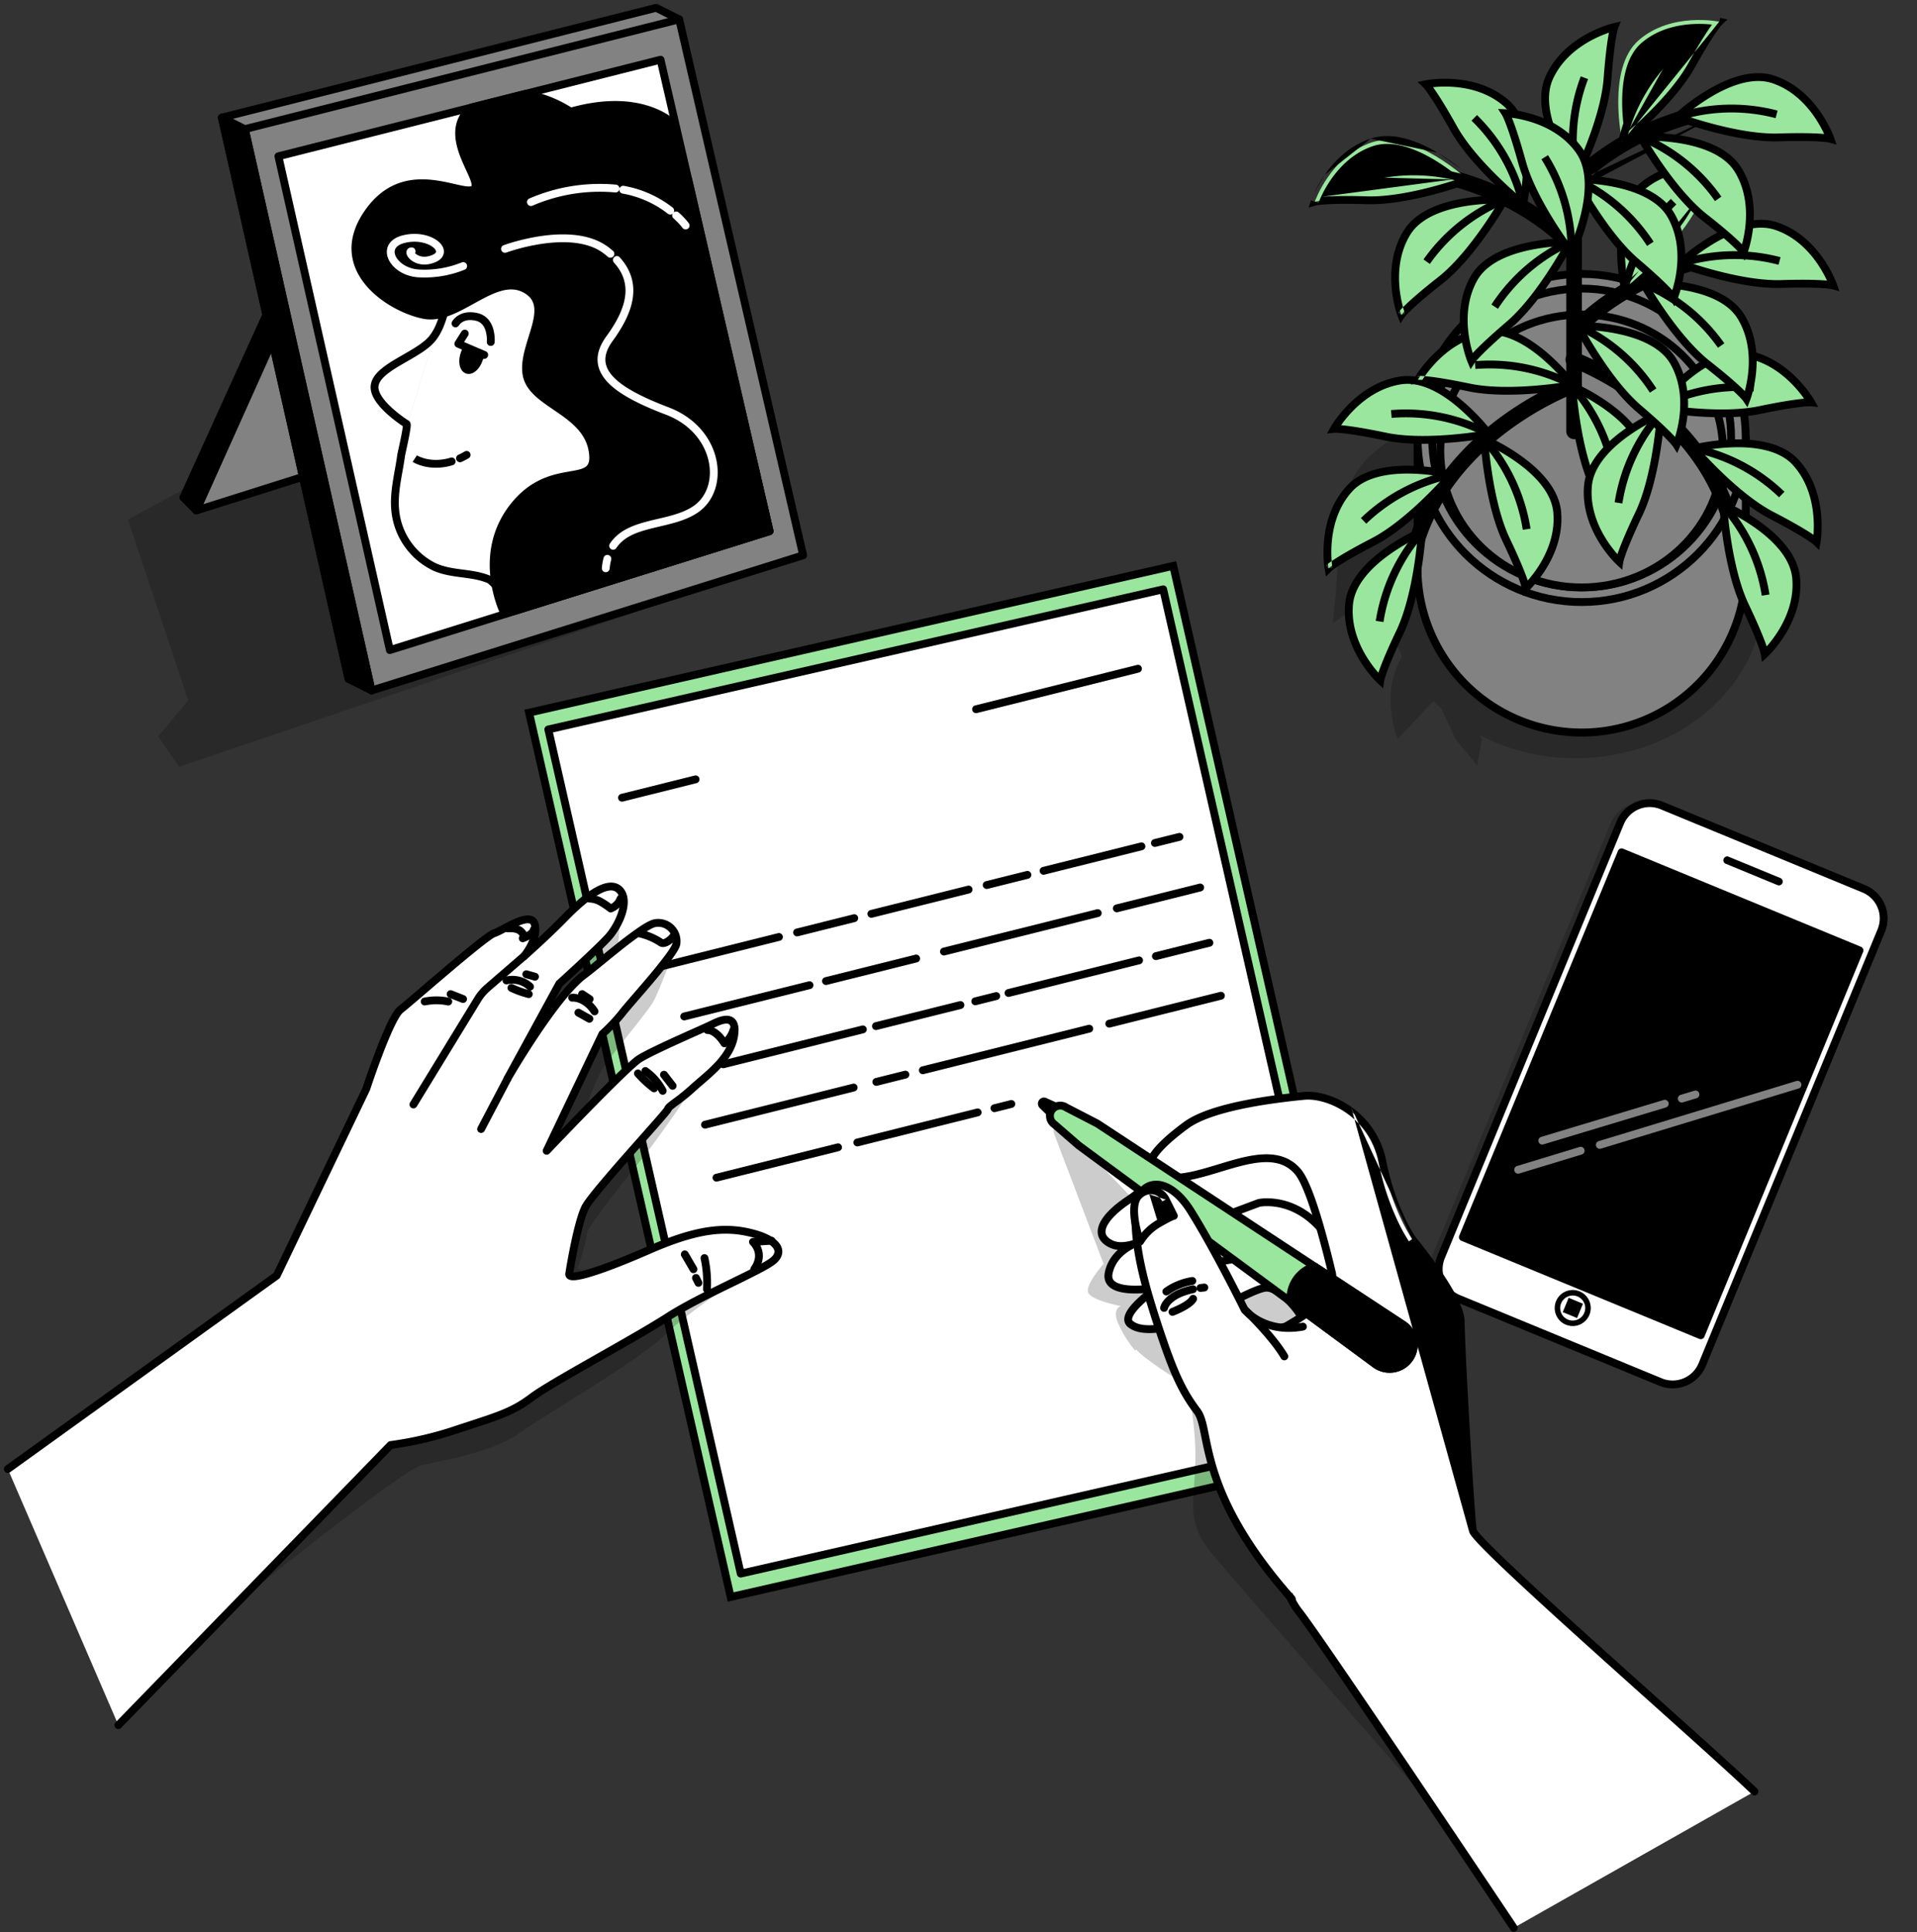 <svg width="245" height="247" fill="none" xmlns="http://www.w3.org/2000/svg"><rect width="100%" height="100%" fill="#333333" stroke="none"/><path opacity=".2" d="M25.6 61.4l-9.245 5.012 7.704 23.117-3.855 4.623 2.698 3.854 79.743-27.025-65.87-13.82-11.175 4.24z" fill="#000"/><path d="M38.006 31.49L23.44 63.598l1.653 1.658L39.66 32.813l-1.653-1.322z" fill="#000"/><path fill-rule="evenodd" clip-rule="evenodd" d="M37.89 31.005a.5.5 0 01.428.095l1.653 1.323a.5.5 0 01.144.595L25.549 65.46a.5.5 0 01-.81.148l-1.653-1.658a.5.5 0 01-.1-.56L37.55 31.284a.5.5 0 01.339-.28zm.306 1.278L24.039 63.489l.896.899L39.044 32.96l-.848-.678z" fill="#000"/><path d="M25.093 65.255l27.575-8.722-13.01-23.72-14.565 32.442z" fill="#828282"/><path fill-rule="evenodd" clip-rule="evenodd" d="M39.639 32.313a.5.5 0 01.458.26l13.009 23.72a.5.5 0 01-.288.717l-27.574 8.722a.5.5 0 01-.607-.682l14.566-32.442a.5.5 0 01.436-.295zm.064 1.621L26.006 64.442l25.93-8.202-12.233-22.306z" fill="#000"/><path d="M86.805 2.471L44.542 86.783l-16.191-71.75L83.856 1l2.949 1.471z" fill="#828282"/><path fill-rule="evenodd" clip-rule="evenodd" d="M83.734.515a.5.5 0 01.346.038l2.948 1.471a.5.5 0 01.224.672L44.989 87.007a.5.5 0 01-.934-.114l-16.192-71.75a.5.5 0 01.365-.595L83.734.515zM28.946 15.398l15.776 69.91L86.133 2.696 83.8 1.53 28.946 15.398z" fill="#000"/><path d="M102.645 70.98l-55.16 17.28-16.191-71.756L86.803 2.47l15.841 68.51z" fill="#828282"/><path fill-rule="evenodd" clip-rule="evenodd" d="M87.065 2.045a.5.5 0 01.227.314l15.84 68.51a.5.5 0 01-.338.589l-55.16 17.28a.5.5 0 01-.636-.368L30.806 16.614a.5.5 0 01.365-.595L86.682 1.987a.5.5 0 01.383.058zM31.89 16.869l15.964 70.752 54.2-16.979-15.62-67.56L31.89 16.869z" fill="#000"/><path d="M98.353 67.905L49.826 83.099 35.58 19.975 84.422 7.632l13.93 60.273z" fill="#fff"/><path fill-rule="evenodd" clip-rule="evenodd" d="M84.682 7.206a.5.5 0 01.227.314L98.84 67.792a.5.5 0 01-.338.59L49.975 83.576a.5.5 0 01-.637-.367L35.092 20.085a.5.5 0 01.366-.595L84.299 7.148a.5.5 0 01.383.058zM36.175 20.34l14.02 62.12L97.76 67.566 84.05 8.242 36.175 20.34z" fill="#000"/><path d="M31.294 16.504l-2.943-1.471 16.191 71.75 2.943 1.477-16.191-71.756z" fill="#000"/><path fill-rule="evenodd" clip-rule="evenodd" d="M28.042 14.64a.5.5 0 01.532-.055l2.943 1.472a.5.5 0 01.264.337L47.973 88.15a.5.5 0 01-.712.557l-2.943-1.476a.5.5 0 01-.264-.337L27.863 15.143a.5.5 0 01.18-.504zm1.029 1.312l15.907 70.49 1.787.898-15.907-70.495-1.787-.893z" fill="#000"/><path d="M87.935 22.843a10.988 10.988 0 00-5.79-2.666c-8.7-1.338-22.03 2.271-23.927 12.263-1.067 5.71-1.36 9.516-3.535 11.42-2.175 1.903-6.531 3.263-6.803 5.438-.272 2.175 4.078 4.894 4.078 4.894.208.128-.645 3.695-.687 4.004-.31 2.298-.981 4.638-.763 6.984a8.968 8.968 0 005.033 7.294c2.25 1.007 4.735.655 6.963 1.6.565.24 3.732 3.891 3.263 4.035L98.353 67.9 87.935 22.843z" fill="#fff"/><path fill-rule="evenodd" clip-rule="evenodd" d="M82.218 19.683a11.488 11.488 0 016.05 2.786.5.5 0 01.154.261L98.84 67.787a.5.5 0 01-.338.59L65.918 78.585l-.004.001a.5.5 0 01-.635-.588 3.179 3.179 0 00-.163-.274 15.054 15.054 0 00-.976-1.277c-.395-.472-.82-.946-1.18-1.314a8.905 8.905 0 00-.465-.45c-.104-.09-.161-.132-.18-.146l-.007-.005c-1.026-.434-2.117-.578-3.292-.733l-.05-.007c-1.174-.155-2.428-.325-3.63-.863l-.012-.006a9.468 9.468 0 01-5.314-7.699c-.114-1.232.006-2.45.188-3.63.081-.533.172-1.04.261-1.537.115-.643.228-1.273.316-1.929v-.001c.014-.096.074-.374.146-.704l.016-.072c.083-.38.186-.856.282-1.326a24.2 24.2 0 00.23-1.269c.017-.11.028-.203.035-.277a17.956 17.956 0 01-2.002-1.548c-.542-.49-1.095-1.066-1.497-1.677-.396-.601-.69-1.302-.601-2.02.088-.704.5-1.296 1.02-1.797.522-.503 1.199-.959 1.904-1.388.38-.231.799-.473 1.214-.712.331-.191.66-.38.962-.56.713-.426 1.361-.85 1.87-1.294.97-.849 1.555-2.152 2.027-4.029.315-1.251.567-2.702.859-4.381.147-.85.305-1.756.486-2.726v-.002c.992-5.218 4.963-8.724 9.708-10.746 4.744-2.02 10.344-2.6 14.784-1.917zM51.693 54.616a.05.05 0 00.004.002m-.004-.002l.266-.424-.266.424m7.016-22.084c.907-4.772 4.549-8.066 9.117-10.012 4.57-1.947 9.983-2.504 14.243-1.848h.008a10.488 10.488 0 015.408 2.441L97.76 67.561l-31.63 9.91a4.51 4.51 0 00-.178-.293c-.255-.39-.64-.885-1.046-1.372a25.175 25.175 0 00-1.23-1.37 9.852 9.852 0 00-.52-.502c-.134-.117-.302-.255-.457-.321-1.154-.488-2.363-.648-3.5-.798l-.104-.013c-1.186-.157-2.297-.314-3.344-.782a8.468 8.468 0 01-4.745-6.883v-.003c-.104-1.113.002-2.237.179-3.388.072-.47.16-.965.25-1.465.12-.677.242-1.364.33-2.017l.003-.017a4.296 4.296 0 01.041-.203l.099-.456.005-.024c.083-.38.188-.861.285-1.338.096-.475.187-.954.24-1.326.027-.184.047-.357.051-.496a1.244 1.244 0 00-.01-.226.667.667 0 00-.045-.16.544.544 0 00-.211-.25m13.394 23.864h.002zm-.298.457a.286.286 0 01-.005-.081.44.44 0 01.302-.376m-.295.463zm-6.613-45.563c-.174.933-.329 1.821-.475 2.663-.297 1.705-.56 3.217-.883 4.504-.485 1.93-1.133 3.482-2.339 4.537-.579.507-1.29.967-2.015 1.4a68.75 68.75 0 01-1.002.584c-.393.226-.779.447-1.167.684-.69.42-1.29.83-1.73 1.254-.44.425-.674.82-.722 1.202-.046.37.101.825.444 1.345.337.511.821 1.023 1.332 1.485a16.407 16.407 0 002.028 1.55l.034.022.007.004" fill="#000"/><path d="M72.927 14.275a15.183 15.183 0 00-5.817-2.27l-6.872 1.737c-4.313 3.684 1.86 9.512.272 10.466-1.589.954-8.776-3.977-13.574 3.14-4.798 7.118 2.98 12.087 7.283 12.913 4.302.826 8.94-5.465 12.913-3.31 3.972 2.153-.501 7.117.165 10.923.666 3.807 7.613 4.633 8.44 9.762.826 5.13-5.134.832-10.098 7.118-4.964 6.286-1.152 13.728-1.152 13.728L98.353 67.89 86.17 15.929s-3.972-4.303-13.243-1.654z" fill="#000"/><path fill-rule="evenodd" clip-rule="evenodd" d="M66.988 11.52a.5.5 0 01.205-.009c2.068.345 4.045 1.1 5.815 2.222 4.616-1.277 7.961-.865 10.181-.097 1.124.389 1.952.866 2.503 1.252.275.193.482.362.622.487a4.36 4.36 0 01.204.193l.013.014.004.004.002.002-.367.34.368-.339a.5.5 0 01.12.225l12.182 51.96a.5.5 0 01-.338.592L64.637 78.96a.5.5 0 01-.595-.25l.445-.228a54.34 54.34 0 01-.445.228l-.001-.003-.003-.005-.01-.02a4.936 4.936 0 01-.019-.039l-.015-.03a13.928 13.928 0 01-.497-1.225 16.35 16.35 0 01-.791-3.35c-.344-2.734-.05-6.315 2.54-9.594 2.601-3.294 5.49-3.818 7.527-4.175l.024-.005c.499-.087.921-.161 1.284-.261.367-.101.628-.218.812-.365.31-.249.546-.708.35-1.922-.376-2.332-2.135-3.714-4.07-5.045l-.435-.297c-.807-.55-1.625-1.108-2.295-1.72-.8-.731-1.445-1.59-1.638-2.693-.186-1.057-.01-2.164.26-3.22a32.05 32.05 0 01.457-1.576l.045-.148a38.1 38.1 0 00.404-1.355c.267-.982.405-1.831.276-2.543-.12-.67-.486-1.259-1.354-1.73-.85-.46-1.747-.482-2.725-.23-.992.257-2.03.786-3.129 1.388l-.495.272c-.93.514-1.9 1.05-2.865 1.435-1.144.456-2.345.73-3.554.498-2.245-.431-5.374-1.93-7.343-4.266-.99-1.177-1.703-2.586-1.836-4.193-.132-1.611.324-3.367 1.576-5.224 1.25-1.854 2.675-2.95 4.149-3.544 1.469-.592 2.951-.672 4.299-.556 1.148.099 2.223.345 3.107.547l.425.096c.488.11.887.188 1.207.215.336.027.486-.013.544-.048.014-.008.012-.01.012-.01a.287.287 0 00.013-.117c-.005-.168-.072-.421-.212-.782-.13-.332-.304-.71-.5-1.137l-.035-.075a29.332 29.332 0 01-.643-1.475c-.412-1.04-.76-2.224-.703-3.41.059-1.21.541-2.397 1.728-3.41a.5.5 0 01.203-.105l6.872-1.738zm-2.23 66.354L97.76 67.55 85.717 16.183a5.906 5.906 0 00-.598-.476 9.155 9.155 0 00-2.257-1.126c-2.049-.71-5.254-1.123-9.798.175a.5.5 0 01-.41-.062 14.684 14.684 0 00-5.523-2.18l-6.654 1.684c-.905.808-1.248 1.705-1.293 2.624-.047.972.24 1.997.633 2.993.196.495.414.971.622 1.425l.04.086c.192.416.377.82.518 1.18.147.378.27.765.28 1.113.012.376-.108.776-.51 1.018-.34.204-.76.218-1.14.186-.397-.032-.857-.126-1.342-.235l-.441-.1c-.887-.202-1.887-.43-2.96-.523-1.248-.108-2.561-.027-3.84.488-1.271.512-2.544 1.47-3.693 3.175-1.148 1.702-1.519 3.236-1.408 4.583.111 1.353.713 2.572 1.604 3.63 1.797 2.134 4.708 3.534 6.766 3.929.942.18 1.934-.022 2.995-.445.902-.36 1.808-.86 2.74-1.375l.511-.28c1.095-.6 2.231-1.188 3.36-1.479 1.143-.296 2.316-.296 3.451.32 1.119.606 1.683 1.445 1.861 2.43.171.945-.022 1.978-.294 2.982-.125.459-.27.927-.414 1.39l-.046.148c-.16.515-.316 1.024-.444 1.527-.258 1.013-.392 1.954-.243 2.8.14.8.612 1.472 1.328 2.127.613.56 1.361 1.071 2.17 1.623l.452.31c1.913 1.316 4.04 2.912 4.49 5.709.218 1.35.018 2.277-.712 2.861-.336.27-.747.432-1.172.549-.409.113-.873.194-1.349.278l-.051.009c-1.979.347-4.552.817-6.915 3.81-2.374 3.006-2.655 6.29-2.333 8.849a15.276 15.276 0 001.06 3.961z" fill="#000"/><path fill-rule="evenodd" clip-rule="evenodd" d="M77.747 70.95a.5.5 0 01.362.607c-.095.372-.16.75-.195 1.133a.5.5 0 01-.996-.091 8.32 8.32 0 01.221-1.288.5.5 0 01.608-.362zm.757-38.087a.5.5 0 01.706.036c1.463 1.616 1.927 3.383 1.657 5.217-.265 1.804-1.234 3.64-2.557 5.452-.703.962-.968 1.785-.938 2.502.03.712.356 1.399.996 2.085 1.306 1.398 3.795 2.66 7.095 3.917 3.45 1.314 5.454 3.919 6.062 6.58.604 2.644-.174 5.39-2.343 6.867-.861.587-1.842.966-2.837 1.26a38.35 38.35 0 01-2.058.524c-.318.075-.633.15-.937.225-1.973.49-3.626 1.08-4.578 2.523a.5.5 0 01-.835-.55c1.186-1.799 3.206-2.455 5.172-2.943.33-.083.66-.16.985-.237.667-.157 1.323-.31 1.968-.501.948-.28 1.818-.624 2.556-1.128 1.754-1.194 2.467-3.476 1.932-5.818-.532-2.328-2.298-4.67-5.443-5.867-3.294-1.255-5.988-2.584-7.47-4.17-.752-.806-1.221-1.71-1.264-2.725-.043-1.012.34-2.054 1.13-3.134 1.284-1.76 2.144-3.438 2.375-5.007.226-1.539-.147-3.006-1.41-4.402a.5.5 0 01.036-.706zM64.541 31.81l-.173-.468a.5.5 0 00.347.938l.004-.002.016-.006.068-.024a23.403 23.403 0 011.267-.395 25.56 25.56 0 013.329-.705c2.648-.37 5.689-.303 7.718 1.218.203.152.392.305.571.459a.5.5 0 10.651-.76c-.194-.165-.4-.332-.622-.5-2.37-1.774-5.767-1.784-8.457-1.408a26.569 26.569 0 00-4.864 1.175l-.02.007-.006.002-.002.001.173.469zm21.487-4.603a.5.5 0 01.706-.05c.472.412.903.867 1.287 1.361a.5.5 0 01-.79.614 8.681 8.681 0 00-1.154-1.22.5.5 0 01-.049-.705z" fill="#fff"/><path fill-rule="evenodd" clip-rule="evenodd" d="M79.158 24.164a.5.5 0 01.579-.406 14.11 14.11 0 016.218 2.764.5.5 0 11-.614.789 13.11 13.11 0 00-5.778-2.568.5.5 0 01-.405-.58z" fill="#fff"/><path fill-rule="evenodd" clip-rule="evenodd" d="M78.629 24.6a21.674 21.674 0 00-10.595 1.698.5.5 0 01-.397-.917 22.673 22.673 0 0111.083-1.778.5.5 0 11-.091.996zm-23.326 6.97c-.673-.51-2.01-.892-3.528-.531-.74.176-1.09.478-1.234.746-.142.262-.145.6.04.984.38.79 1.492 1.61 2.99 1.683h.003a12.621 12.621 0 005.436-.908.5.5 0 11.376.927 13.621 13.621 0 01-5.865.98c-1.801-.089-3.278-1.076-3.842-2.249-.286-.597-.348-1.28-.019-1.891.326-.605.977-1.029 1.884-1.245 1.776-.422 3.426-.004 4.364.708.457.347.837.84.824 1.413-.013.622-.47 1.073-1.112 1.339-1.26.521-2.301.265-2.948-.177-.307-.21-.555-.484-.667-.764a.754.754 0 01-.008-.585c.127-.286.401-.375.606-.375a.5.5 0 01.44.738c.047.048.11.104.194.16.373.256 1.059.469 2 .079.46-.19.494-.379.495-.436.003-.105-.08-.33-.429-.595zm-2.369.645c-.003-.008-.002-.008 0 0z" fill="#fff"/><path d="M58.783 58.59c.291-.132.576-.28.853-.442l-.853.443z" fill="#fff"/><path fill-rule="evenodd" clip-rule="evenodd" d="M60.067 57.895a.5.5 0 01-.178.685c-.292.17-.592.326-.899.466a.5.5 0 01-.414-.91 8.82 8.82 0 00.807-.42.5.5 0 01.684.18z" fill="#000"/><path d="M53.009 58.623s1.871 1.22 4.729.357l-4.73-.357z" fill="#fff"/><path fill-rule="evenodd" clip-rule="evenodd" d="M53.009 58.623l-.273.419h.001l.003.002.008.005.023.015.08.046c.067.038.163.088.286.144.246.113.6.25 1.048.358.9.215 2.173.307 3.697-.154a.5.5 0 00-.289-.957c-1.333.403-2.424.317-3.175.138a4.71 4.71 0 01-.864-.294 3.077 3.077 0 01-.265-.136l-.009-.006h.001l-.272.42z" fill="#000"/><path d="M59.647 44.633a3.004 3.004 0 00-.294.645c-.304.933-.133 1.829.379 1.994.512.165 1.178-.453 1.482-1.386.117-.363.325-.326.31-.635l-1.877-.618z" fill="#000"/><path fill-rule="evenodd" clip-rule="evenodd" d="M59.219 44.373a.5.5 0 01.584-.215l1.877.618a.5.5 0 01.343.45.894.894 0 01-.064.397.93.93 0 01-.182.276c-.051.058-.066.075-.087.14v.002c-.174.531-.457.997-.798 1.315-.326.304-.805.556-1.314.392-.511-.165-.75-.655-.833-1.092-.087-.458-.04-1 .132-1.531.084-.263.199-.516.342-.752zm.679.87a2.522 2.522 0 00-.068.186l-.001.004c-.131.401-.151.772-.101 1.036.054.286.157.327.157.327.004.001.114.026.325-.17.196-.184.398-.494.529-.895l.475.155-.476-.154a1.38 1.38 0 01.076-.188l-.916-.302z" fill="#000"/><path d="M58.218 41.343s.709-1.3 2.724-.826c2.016.474 1.776 3.199 1.776 3.199" fill="#fff"/><path fill-rule="evenodd" clip-rule="evenodd" d="M58.656 41.583v.002l-.002.001v.002h-.001a.5.5 0 01-.875-.484l.44.24-.44-.24.001-.001V41.1l.002-.003.005-.007.012-.02.039-.062a2.05 2.05 0 01.143-.187c.125-.146.315-.33.58-.495.546-.338 1.363-.564 2.496-.297 1.268.299 1.8 1.314 2.013 2.139a5.134 5.134 0 01.15 1.548l-.003.029v.014l-.49-.042.49.043a.5.5 0 01-.997-.088v-.002l.001-.016.004-.074a4.13 4.13 0 00-.123-1.16c-.17-.656-.526-1.24-1.274-1.416-.882-.208-1.427-.02-1.74.173a1.493 1.493 0 00-.42.39.569.569 0 00-.013.02m3.565 2.085l.498.044-.498-.044zm0 0c0 .001 0 .001 0 0z" fill="#000"/><path d="M59.401 42.644l-.826 1.301 3.31 1.423" fill="#fff"/><path fill-rule="evenodd" clip-rule="evenodd" d="M59.67 42.222a.5.5 0 01.153.69l-.511.806 2.771 1.191a.5.5 0 01-.395.919l-3.31-1.424a.5.5 0 01-.225-.727l.826-1.301a.5.5 0 01.69-.154z" fill="#000"/><path opacity=".2" d="M201.405 55.056c-7.144 0-13.553 2.724-17.951 7.043l2.255-10.13-4.921 2.772a17.777 17.777 0 00-5.539 3.386c-2.767 2.457-3.999 6.765-3.999 6.765l8.925-3.998s-9.234 8.615-9.234 11.078c0 2.464-.613 7.689-.613 7.689l7.112-4.799c0 .373-.038.752-.038 1.13a18.545 18.545 0 001.792 7.934 11.269 11.269 0 00-1.482 4.99 15.311 15.311 0 00.922 5.54l4.558-4.847c.32.33.651.645.997.954l1.829 3.892 2.773 3.386.613-3.386-.379-.533a26.612 26.612 0 0012.38 2.991c13.254 0 23.991-9.367 23.991-20.92 0-11.554-10.737-20.937-23.991-20.937z" fill="#000"/><path d="M215.288 55.989a20.95 20.95 0 00-26.29 0h-7.826v16.33a20.961 20.961 0 006.022 15.046A20.98 20.98 0 00210.247 92a20.98 20.98 0 0011.368-11.552 20.961 20.961 0 001.499-8.128V55.99h-7.826z" fill="#828282"/><path fill-rule="evenodd" clip-rule="evenodd" d="M188.823 55.489a21.447 21.447 0 0126.64 0h7.651a.5.5 0 01.5.5v16.326a21.474 21.474 0 11-42.942 0V55.989a.5.5 0 01.5-.5h7.651zm13.32-3.638a20.449 20.449 0 00-12.831 4.527.5.5 0 01-.314.11h-7.326v15.839a20.467 20.467 0 0012.561 19.21 20.472 20.472 0 0028.381-19.21V56.489h-7.326a.5.5 0 01-.314-.111 20.449 20.449 0 00-12.831-4.527z" fill="#000"/><path d="M202.14 76.957c11.581 0 20.969-9.388 20.969-20.968S213.721 35.02 202.14 35.02c-11.581 0-20.969 9.388-20.969 20.969 0 11.58 9.388 20.968 20.969 20.968z" fill="#828282"/><path fill-rule="evenodd" clip-rule="evenodd" d="M202.14 35.52c-11.304 0-20.469 9.164-20.469 20.469 0 11.304 9.165 20.468 20.469 20.468 11.305 0 20.469-9.164 20.469-20.468 0-11.305-9.164-20.469-20.469-20.469zm-21.469 20.47c0-11.857 9.612-21.469 21.469-21.469 11.857 0 21.469 9.612 21.469 21.469 0 11.857-9.612 21.468-21.469 21.468-11.857 0-21.469-9.611-21.469-21.468z" fill="#000"/><path d="M202.14 75.091c10.55 0 19.103-8.552 19.103-19.102s-8.553-19.103-19.103-19.103-19.102 8.553-19.102 19.103S191.59 75.09 202.14 75.09z" fill="#828282"/><path fill-rule="evenodd" clip-rule="evenodd" d="M202.14 37.386c-10.274 0-18.602 8.329-18.602 18.603 0 10.274 8.328 18.602 18.602 18.602 10.274 0 18.603-8.328 18.603-18.602 0-10.274-8.329-18.603-18.603-18.603zm-19.602 18.603c0-10.826 8.776-19.603 19.602-19.603s19.603 8.776 19.603 19.603c0 10.826-8.777 19.602-19.603 19.602-10.826 0-19.602-8.776-19.602-19.602z" fill="#000"/><path d="M202.14 75.086c9.976 0 18.063-7.808 18.063-17.44 0-9.63-8.087-17.438-18.063-17.438-9.976 0-18.063 7.807-18.063 17.439 0 9.631 8.087 17.439 18.063 17.439z" fill="#828282"/><path fill-rule="evenodd" clip-rule="evenodd" d="M202.14 40.708c-9.716 0-17.563 7.6-17.563 16.939s7.847 16.939 17.563 16.939c9.717 0 17.563-7.6 17.563-16.94 0-9.338-7.846-16.938-17.563-16.938zm-18.563 16.939c0-9.924 8.328-17.94 18.563-17.94 10.236 0 18.563 8.016 18.563 17.94 0 9.924-8.327 17.939-18.563 17.939-10.235 0-18.563-8.015-18.563-17.94z" fill="#000"/><path fill-rule="evenodd" clip-rule="evenodd" d="M201.175 19.678a1 1 0 011 1v34.457a1 1 0 11-2 0V20.678a1 1 0 011-1z" fill="#000"/><path fill-rule="evenodd" clip-rule="evenodd" d="M201.231 50.285h-.001l-.005.002-.027.01-.116.045a31.64 31.64 0 00-2.177.977 40.118 40.118 0 00-5.542 3.327c-4.246 3.044-8.988 7.738-11.211 14.412a1 1 0 11-1.897-.633c2.404-7.22 7.505-12.223 11.943-15.404a42.12 42.12 0 015.822-3.495 33.966 33.966 0 011.822-.838c.219-.092.391-.162.51-.208l.138-.053.038-.015.011-.004h.003l.001-.001.318.867-.317-.868a1 1 0 11.687 1.879zm-20.728-28.529a1 1 0 011.142-.834c6.685 1.038 11.669 3.49 14.987 5.691a29.885 29.885 0 013.736 2.908c.417.385.732.702.946.927.107.112.188.202.244.264l.066.075.018.021.006.007.002.002.001.001-.764.646.764-.645a1 1 0 01-1.527 1.291h-.001v-.001l-.009-.011-.047-.053a10.306 10.306 0 00-.203-.22 18.43 18.43 0 00-.851-.834 28.023 28.023 0 00-3.486-2.711c-3.119-2.069-7.834-4.395-14.189-5.382a1 1 0 01-.835-1.142z" fill="#000"/><path d="M185.501 60.686s-9.288-2.32-13.041 1.786c-3.753 4.105-2.666 10.183-2.666 10.183s.891-.896 5.716-3.396 9.991-8.573 9.991-8.573z" fill="#9BE69E"/><path fill-rule="evenodd" clip-rule="evenodd" d="M185.622 60.2l-.121.486.381.324-.005.005-.012.014-.045.053a42.462 42.462 0 01-.834.93 57.345 57.345 0 01-2.324 2.382c-1.903 1.84-4.443 4.024-6.922 5.309-2.403 1.245-3.817 2.086-4.625 2.61-.404.263-.654.445-.8.558a3.436 3.436 0 00-.145.118c-.013.01-.02.018-.024.021l-.001.002.001-.002s.001 0 0 0l-.675.679-.169-.946.492-.088.355.353-.355-.353.493-.088-.001-.002-.001-.01a10.89 10.89 0 01-.094-.827c.11-.076.236-.16.379-.253.844-.548 2.288-1.405 4.71-2.66 2.346-1.216 4.801-3.318 6.687-5.14a55.747 55.747 0 002.592-2.679 25.898 25.898 0 00-4.183-.457c-2.775-.066-5.83.392-7.547 2.27-1.776 1.943-2.42 4.369-2.612 6.342a15.096 15.096 0 00-.026 2.577c-.216.148-.375.265-.488.353a4.61 4.61 0 00-.238.197l-.015.015-.006.005-.002.002-.001.001c-.001 0-.001.001.353.354l-.492.088v-.003l-.001-.004-.003-.016a14.179 14.179 0 01-.114-1.045 16.027 16.027 0 01.038-2.62c.203-2.093.892-4.759 2.869-6.92 2.036-2.228 5.502-2.663 8.309-2.596a26.89 26.89 0 015.109.635c.036.008.063.014.082.02l.022.004.006.002h.003zm-.121.486l.381.324.522-.614-.782-.196-.121.486z" fill="#000"/><path d="M185.501 60.686a22.68 22.68 0 00-11.229 5.896l11.229-5.896z" fill="#9BE69E"/><path fill-rule="evenodd" clip-rule="evenodd" d="M173.926 66.222a23.179 23.179 0 0111.475-6.026l.199.98a22.178 22.178 0 00-10.98 5.766l-.694-.72z" fill="#000"/><path d="M181.736 67.942s-8.807 3.732-9.319 9.293c-.512 5.56 3.988 9.735 3.988 9.735s.171-1.248 2.506-6.153c2.335-4.905 2.825-12.875 2.825-12.875z" fill="#9BE69E"/><path fill-rule="evenodd" clip-rule="evenodd" d="M182.236 67.973l-.5-.031-.195-.46.744-.316-.049.807zm-5.336 19.07s0-.001 0 0l.006-.033c.007-.033.021-.092.045-.18.048-.179.138-.475.301-.927.328-.905.947-2.428 2.11-4.87 1.2-2.52 1.915-5.797 2.331-8.414a58.15 58.15 0 00.516-4.286l.02-.266.005-.07.001-.018v-.004l.001-.002-.5-.031-.195-.46h-.002l-.006.003-.021.009-.077.034a25.372 25.372 0 00-1.315.64 26.66 26.66 0 00-3.143 1.929c-2.279 1.638-4.78 4.076-5.058 7.092-.269 2.926.781 5.469 1.873 7.259a15.962 15.962 0 001.54 2.11 13.128 13.128 0 00.716.762l.012.011.003.004h.001s.001.001.341-.365l-.341.366.706.655.13-.949zm-.737-1.053c.042-.127.092-.268.149-.427.342-.945.975-2.499 2.147-4.96 1.136-2.386 1.834-5.547 2.247-8.141a57.83 57.83 0 00.42-3.248l.044-.457a25.772 25.772 0 00-3.61 2.152c-2.252 1.618-4.411 3.827-4.645 6.371-.242 2.635.701 4.96 1.731 6.647a14.945 14.945 0 001.517 2.063z" fill="#000"/><path d="M181.737 67.942a22.667 22.667 0 00-5.417 11.495l5.417-11.495z" fill="#9BE69E"/><path fill-rule="evenodd" clip-rule="evenodd" d="M175.826 79.359a23.177 23.177 0 015.536-11.748l.749.662a22.171 22.171 0 00-5.297 11.241l-.988-.155z" fill="#000"/><path d="M189.696 56.154s8.808 3.732 9.32 9.293c.512 5.56-4.01 9.735-4.01 9.735s-.17-1.248-2.505-6.153c-2.336-4.905-2.805-12.875-2.805-12.875z" fill="#9BE69E"/><path fill-rule="evenodd" clip-rule="evenodd" d="M189.891 55.694l-.195.46-.499.03-.047-.805.741.315zm5.116 19.488l.339.367-.705.65-.129-.945-.007-.032a3.19 3.19 0 00-.044-.18 11.924 11.924 0 00-.302-.927c-.327-.905-.947-2.428-2.11-4.87-1.199-2.52-1.909-5.798-2.32-8.415a57.038 57.038 0 01-.506-4.286l-.02-.266-.004-.07-.001-.018-.001-.007.499-.03.195-.46.003.002.006.002.021.009.077.034a25.372 25.372 0 011.315.64 26.742 26.742 0 013.143 1.929c2.279 1.638 4.78 4.076 5.058 7.092.269 2.927-.787 5.47-1.885 7.26a15.908 15.908 0 01-1.547 2.11 12.939 12.939 0 01-.719.762l-.012.011-.003.004-.002.001-.339-.367zm.242-.978l.079-.09c.402-.462.933-1.135 1.449-1.976 1.035-1.687 1.983-4.012 1.741-6.646-.234-2.544-2.393-4.753-4.646-6.371a25.7 25.7 0 00-3.611-2.153 56.793 56.793 0 00.456 3.706c.407 2.595 1.1 5.755 2.235 8.14 1.172 2.463 1.806 4.016 2.148 4.96.057.16.107.303.149.43z" fill="#000"/><path d="M189.696 56.154a22.667 22.667 0 015.417 11.494l-5.417-11.494z" fill="#9BE69E"/><path fill-rule="evenodd" clip-rule="evenodd" d="M194.619 67.726a22.171 22.171 0 00-5.297-11.24l.749-.663a23.177 23.177 0 015.536 11.748l-.988.155z" fill="#000"/><path d="M200.93 49.367s8.808 3.732 9.32 9.293c.511 5.56-3.988 9.735-3.988 9.735s-.176-1.253-2.511-6.152c-2.336-4.9-2.821-12.876-2.821-12.876z" fill="#9BE69E"/><path fill-rule="evenodd" clip-rule="evenodd" d="M201.125 48.907l-.195.46-.499.03-.049-.805.743.315zm5.136 19.488l.34.367-.702.65-.132-.943v-.001l-.007-.032a3.472 3.472 0 00-.045-.182 12.48 12.48 0 00-.303-.927c-.329-.906-.95-2.429-2.113-4.87-1.2-2.516-1.913-5.793-2.328-8.411a56.976 56.976 0 01-.514-4.288l-.02-.266-.005-.07-.001-.018v-.007l.499-.03.195-.46h.003l.005.003.021.01.078.033a24.93 24.93 0 011.314.64 26.66 26.66 0 013.143 1.93c2.28 1.637 4.781 4.075 5.058 7.091.27 2.927-.781 5.47-1.873 7.26a16.058 16.058 0 01-1.539 2.11 13.808 13.808 0 01-.675.721c-.017.018-.032.031-.041.04l-.012.012-.004.003-.002.002-.34-.367zm.241-.979l.076-.087c.4-.462.929-1.136 1.442-1.977 1.03-1.687 1.974-4.012 1.731-6.646-.234-2.545-2.393-4.753-4.645-6.372a25.703 25.703 0 00-3.61-2.152c.013.139.027.292.044.458.081.817.213 1.958.418 3.25.412 2.594 1.108 5.755 2.244 8.137 1.172 2.46 1.807 4.013 2.15 4.959.058.16.108.303.15.43z" fill="#000"/><path d="M200.93 49.367a22.642 22.642 0 015.412 11.49l-5.412-11.49z" fill="#9BE69E"/><path fill-rule="evenodd" clip-rule="evenodd" d="M205.848 60.934a22.139 22.139 0 00-5.292-11.235l.748-.663a23.13 23.13 0 015.531 11.743l-.987.155z" fill="#000"/><path d="M190.267 55.466s-5.737-7.672-11.239-6.84c-5.502.832-8.53 6.195-8.53 6.195s1.258-.128 6.574.986c5.315 1.115 13.195-.34 13.195-.34z" fill="#9BE69E"/><path fill-rule="evenodd" clip-rule="evenodd" d="M190.667 55.166l-.4.3.09.492-.006.001-.018.003-.069.013a37.383 37.383 0 01-1.24.196c-.829.12-1.99.268-3.319.382-2.646.225-6.005.316-8.736-.256-2.648-.555-4.274-.799-5.232-.904-.479-.052-.789-.07-.973-.075a3.391 3.391 0 00-.219 0h-.001l-.957.098.475-.84.436.245-.436-.246.001-.002.003-.004.008-.014.029-.05c.026-.043.063-.105.113-.183.098-.156.243-.377.434-.643.383-.533.95-1.252 1.696-1.997 1.486-1.487 3.711-3.113 6.607-3.55 2.986-.452 5.949 1.398 8.083 3.222a26.848 26.848 0 013.56 3.72l.052.067.014.019.003.004.002.002zm-19.271-.81c.133.01.282.025.45.043 1 .11 2.66.36 5.328.919 2.584.542 5.823.462 8.446.238a56.633 56.633 0 003.721-.444 25.93 25.93 0 00-2.955-2.998c-2.11-1.804-4.767-3.374-7.283-2.994-2.607.394-4.647 1.866-6.05 3.269a15.27 15.27 0 00-1.59 1.872l-.067.094zm18.871 1.11l.09.492.792-.146-.482-.646-.4.3z" fill="#000"/><path d="M190.267 55.466a22.695 22.695 0 00-12.449-2.548l12.449 2.548z" fill="#9BE69E"/><path fill-rule="evenodd" clip-rule="evenodd" d="M177.777 52.42a23.198 23.198 0 0112.724 2.604l-.467.884a22.197 22.197 0 00-12.175-2.492l-.082-.997zm22.363-6.803a1 1 0 011.283-.596l-.344.939c.344-.94.344-.939.345-.939h.001l.003.002.011.004.038.014.138.053c.119.047.291.116.509.208a34.47 34.47 0 011.822.838c1.522.752 3.596 1.9 5.82 3.495 4.438 3.181 9.538 8.185 11.946 15.405a1 1 0 01-1.897.632c-2.226-6.674-6.968-11.368-11.214-14.411a40.057 40.057 0 00-5.541-3.328 31.957 31.957 0 00-1.714-.788 18.69 18.69 0 00-.577-.234l-.027-.01-.006-.002m-.596-1.282a1 1 0 00.596 1.282z" fill="#000"/><path d="M216.466 57.322s9.288-2.325 13.036 1.786c3.748 4.11 2.665 10.177 2.665 10.177s-.895-.89-5.715-3.39-9.986-8.573-9.986-8.573z" fill="#9BE69E"/><path fill-rule="evenodd" clip-rule="evenodd" d="M216.466 57.322c-.381.323-.381.324-.38.324l.004.005.012.014.045.053.176.2a57.225 57.225 0 002.981 3.112c1.903 1.839 4.442 4.024 6.918 5.308 2.4 1.246 3.814 2.085 4.623 2.61.405.261.656.443.802.555a3.534 3.534 0 01.171.14l.674.67.168-.94-.493-.088.493.088.001-.007.003-.016.002-.017.007-.04.03-.213c.023-.183.052-.446.074-.773a16.12 16.12 0 00-.039-2.618c-.204-2.09-.893-4.754-2.867-6.918-2.034-2.23-5.498-2.666-8.305-2.598a26.848 26.848 0 00-5.108.636l-.082.02-.022.005-.007.002h-.001l.12.486zm.942.31l.309.339a56.199 56.199 0 002.282 2.34c1.886 1.822 4.34 3.924 6.683 5.14 2.419 1.255 3.863 2.11 4.707 2.657.144.093.27.177.381.253l.009-.122a14.98 14.98 0 00-.037-2.453c-.192-1.97-.835-4.396-2.61-6.342-1.714-1.88-4.767-2.338-7.542-2.271a25.843 25.843 0 00-4.182.459zm-.942-.31l-.12-.486-.783.196.523.614.38-.325zm15.353 12.322z" fill="#000"/><path d="M216.466 57.322a22.623 22.623 0 0111.25 5.89l-11.25-5.89z" fill="#9BE69E"/><path fill-rule="evenodd" clip-rule="evenodd" d="M227.369 63.573a22.122 22.122 0 00-11.001-5.761l.197-.98a23.12 23.12 0 0111.498 6.02l-.694.72z" fill="#000"/><path d="M220.235 64.578s8.808 3.732 9.32 9.292c.512 5.561-4.009 9.736-4.009 9.736s-.176-1.253-2.512-6.158c-2.335-4.905-2.799-12.87-2.799-12.87z" fill="#9BE69E"/><path fill-rule="evenodd" clip-rule="evenodd" d="M220.43 64.117l-.195.46-.499.03-.047-.804.741.314zm5.116 19.489l.339.367-.702.648-.132-.941v-.001l-.007-.032a2.671 2.671 0 00-.045-.182 12.513 12.513 0 00-.303-.928c-.329-.907-.95-2.431-2.113-4.874-1.2-2.52-1.908-5.796-2.318-8.412a56.725 56.725 0 01-.504-4.284l-.019-.266-.004-.07-.001-.017-.001-.007.499-.03.195-.46.003.001.006.003.021.009.077.034a25.372 25.372 0 011.315.64 26.742 26.742 0 013.143 1.929c2.279 1.638 4.78 4.075 5.058 7.092.269 2.927-.787 5.47-1.885 7.26a15.908 15.908 0 01-1.547 2.11 12.997 12.997 0 01-.719.762l-.012.011-.003.003-.002.002-.339-.367zm.241-.977l.08-.09c.402-.463.933-1.136 1.449-1.977 1.035-1.688 1.983-4.012 1.741-6.646-.234-2.544-2.393-4.753-4.646-6.371a25.687 25.687 0 00-3.611-2.153l.042.459c.079.816.209 1.954.411 3.245.406 2.593 1.097 5.752 2.233 8.137 1.172 2.462 1.807 4.017 2.15 4.963.058.161.108.305.151.433z" fill="#000"/><path d="M220.235 64.578a22.668 22.668 0 015.417 11.489l-5.417-11.49z" fill="#9BE69E"/><path fill-rule="evenodd" clip-rule="evenodd" d="M225.158 76.145a22.172 22.172 0 00-5.297-11.236l.749-.663a23.178 23.178 0 015.536 11.743l-.988.156z" fill="#000"/><path d="M212.27 52.785s-8.808 3.732-9.319 9.298c-.512 5.566 4.009 9.73 4.009 9.73s.17-1.248 2.506-6.153c2.335-4.905 2.804-12.875 2.804-12.875z" fill="#9BE69E"/><path fill-rule="evenodd" clip-rule="evenodd" d="M212.769 52.814l-.499-.03-.195-.46.741-.314-.047.804zm-5.314 19.07c0 .001 0 0 0 0l.006-.031a3.17 3.17 0 01.045-.181c.048-.178.138-.474.301-.926.328-.906.947-2.428 2.11-4.871 1.2-2.52 1.909-5.797 2.32-8.415a57.174 57.174 0 00.507-4.285l.019-.266.005-.07.001-.018v-.007l-.499-.03-.195-.46-.003.001-.005.003-.021.009a13.96 13.96 0 00-.367.166 26.72 26.72 0 00-4.169 2.438c-2.279 1.638-4.78 4.077-5.057 7.096-.27 2.93.786 5.471 1.884 7.26a16.044 16.044 0 001.547 2.106 13.446 13.446 0 00.72.761l.012.011.003.004h.001c.001 0 .001.001.34-.367l-.34.368.705.649.13-.944zm-.738-1.048c.042-.127.092-.27.15-.43.342-.945.975-2.499 2.147-4.961 1.136-2.385 1.828-5.546 2.236-8.14a57.715 57.715 0 00.455-3.706 26.378 26.378 0 00-3.611 2.153c-2.252 1.62-4.411 3.829-4.646 6.376-.242 2.637.707 4.96 1.741 6.645.516.84 1.048 1.512 1.449 1.974l.079.089z" fill="#000"/><path d="M212.27 52.785a22.667 22.667 0 00-5.417 11.494l5.417-11.494z" fill="#9BE69E"/><path fill-rule="evenodd" clip-rule="evenodd" d="M206.359 64.201a23.169 23.169 0 015.536-11.748l.749.663a22.171 22.171 0 00-5.297 11.241l-.988-.156z" fill="#000"/><path d="M211.705 52.097s5.731-7.672 11.233-6.857c5.502.816 8.53 6.19 8.53 6.19s-1.258-.122-6.573.987c-5.316 1.108-13.19-.32-13.19-.32z" fill="#9BE69E"/><path fill-rule="evenodd" clip-rule="evenodd" d="M212.632 51.74l.456.068c.814.115 1.955.258 3.26.366 2.621.218 5.86.292 8.445-.247 2.668-.556 4.328-.806 5.327-.916.169-.019.319-.034.452-.045l-.069-.097c-.358-.5-.891-1.175-1.59-1.874-1.403-1.404-3.443-2.874-6.048-3.26-2.517-.373-5.173 1.202-7.282 3.008a25.965 25.965 0 00-2.951 2.998zm18.836-.31l.436-.245-.001-.002-.003-.005-.008-.014a.865.865 0 00-.029-.05c-.026-.043-.063-.105-.112-.183a14.02 14.02 0 00-.435-.644 16.161 16.161 0 00-1.696-2c-1.486-1.486-3.712-3.112-6.609-3.541-2.985-.443-5.946 1.41-8.078 3.237a26.895 26.895 0 00-3.558 3.722l-.052.067-.013.018-.004.005-.001.002.4.3-.4-.3-.484.648.794.144.09-.492-.09.492h.007l.018.004.069.012c.061.01.149.026.264.044a58.008 58.008 0 004.292.521c2.645.22 6.001.306 8.732-.264 2.647-.552 4.274-.796 5.233-.901.479-.053.788-.071.973-.077a3.486 3.486 0 01.221 0l.951.093-.471-.837-.436.246z" fill="#000"/><path d="M211.705 52.096a22.695 22.695 0 0112.449-2.548l-12.449 2.548z" fill="#9BE69E"/><path fill-rule="evenodd" clip-rule="evenodd" d="M224.113 50.046a22.195 22.195 0 00-12.175 2.493l-.467-.885a23.197 23.197 0 0112.723-2.604l-.081.996z" fill="#000"/><path d="M200.978 49.212s-5.731-7.672-11.244-6.856c-5.513.816-8.53 6.195-8.53 6.195s1.258-.128 6.573.981c5.316 1.11 13.201-.32 13.201-.32z" fill="#9BE69E"/><path fill-rule="evenodd" clip-rule="evenodd" d="M201.379 48.913l-.401.3.089.491-.006.002-.018.003-.07.012-.263.044a58.25 58.25 0 01-4.297.521c-2.648.22-6.007.305-8.738-.264-2.647-.553-4.274-.795-5.232-.899a12.18 12.18 0 00-.973-.075 3.393 3.393 0 00-.219.001h.001-.004.003-.001l-.953.097.471-.84.436.245.05.498-.05-.498.436.245.001-.002.005-.009.023-.04.099-.16c.077-.123.188-.294.332-.5.133.011.283.026.452.044.999.109 2.66.357 5.328.914 2.584.54 5.826.465 8.45.247a57.192 57.192 0 003.721-.434 25.798 25.798 0 00-2.953-2.998c-2.109-1.805-4.768-3.38-7.291-3.007-2.61.386-4.65 1.857-6.051 3.262-.699.7-1.231 1.376-1.588 1.876l-.068.096a10.426 10.426 0 00-.603-.036 4.323 4.323 0 00-.309.002l-.021.002h-.012c-.001 0-.002 0 .049.498l-.436-.244.001-.003.002-.004.008-.014a5.774 5.774 0 01.142-.233c.098-.156.243-.378.433-.645.382-.535.949-1.255 1.694-2.002 1.485-1.488 3.711-3.115 6.613-3.544 2.99-.443 5.953 1.41 8.088 3.236a26.782 26.782 0 013.559 3.723l.052.067.013.018.004.005.002.002zm-.401.3l.089.491.795-.144-.483-.647-.401.3z" fill="#000"/><path d="M200.978 49.212a22.663 22.663 0 00-12.449-2.543l12.449 2.544z" fill="#9BE69E"/><path fill-rule="evenodd" clip-rule="evenodd" d="M188.488 46.171a23.162 23.162 0 0112.723 2.6l-.466.884a22.164 22.164 0 00-12.175-2.487l-.082-.997z" fill="#000"/><path d="M200.669 30.93s-9.597-.175-12.305 4.671c-2.709 4.846-.326 10.524-.326 10.524s.672-1.066 4.799-4.595c4.126-3.53 7.832-10.6 7.832-10.6z" fill="#9BE69E"/><path fill-rule="evenodd" clip-rule="evenodd" d="M200.677 30.43l-.008.5.442.233-.003.006-.008.016-.033.062c-.029.054-.071.133-.127.234a59.311 59.311 0 01-2.221 3.699c-1.449 2.218-3.438 4.917-5.557 6.73-2.056 1.758-3.243 2.896-3.912 3.589-.335.346-.539.58-.656.722-.059.071-.095.12-.116.147a.312.312 0 00-.018.027h-.001l-.51.81-.372-.886.461-.194-.461.194-.001-.002-.002-.005-.006-.015a10.282 10.282 0 01-.097-.254 13.472 13.472 0 01-.242-.738 16.264 16.264 0 01-.54-2.561c-.264-2.084-.188-4.836 1.238-7.387 1.471-2.631 4.752-3.833 7.504-4.398a26.937 26.937 0 015.215-.529h.031zm-12.456 14.701c.09-.098.193-.206.309-.327.698-.723 1.91-1.883 3.982-3.654 2.007-1.717 3.934-4.318 5.369-6.517a57.113 57.113 0 001.71-2.791l.226-.397a25.926 25.926 0 00-4.185.494c-2.723.558-5.594 1.69-6.832 3.906-1.283 2.295-1.369 4.806-1.119 6.773.125.98.331 1.814.506 2.402l.034.111zm12.448-14.2l.442.232.376-.717-.81-.015-.008.5z" fill="#000"/><path d="M200.669 30.93a22.625 22.625 0 00-9.64 8.27l9.64-8.27z" fill="#9BE69E"/><path fill-rule="evenodd" clip-rule="evenodd" d="M190.61 38.927a23.124 23.124 0 019.853-8.452l.412.912a22.126 22.126 0 00-9.427 8.086l-.838-.546z" fill="#000"/><path d="M187.602 22.992s-6.979-6.552-12.263-4.798c-5.283 1.754-7.304 7.586-7.304 7.586s1.216-.346 6.649-.18c5.432.164 12.918-2.608 12.918-2.608z" fill="#9BE69E"/><path fill-rule="evenodd" clip-rule="evenodd" d="M187.944 22.627l-.342.365.173.47h-.002l-.004.001-.017.007-.066.024-.251.089a57.763 57.763 0 01-4.128 1.258c-2.562.676-5.848 1.343-8.639 1.258-2.706-.082-4.351-.037-5.313.028-.48.032-.788.069-.971.096a3.479 3.479 0 00-.215.04l.001-.001h-.004.003-.001l-.92.263.315-.908.472.163.137.482-.137-.482.472.164.001-.001.004-.01a12.395 12.395 0 01.322-.768c.134-.013.285-.025.454-.036 1.004-.067 2.684-.113 5.411-.03 2.642.08 5.814-.555 8.353-1.225a56.924 56.924 0 003.574-1.07 25.848 25.848 0 00-3.428-2.437c-2.392-1.412-5.284-2.501-7.701-1.699-2.501.83-4.249 2.634-5.381 4.262a15.167 15.167 0 00-1.282 2.235m18.768-2.173l.173.469.758-.28-.589-.553-.342.364zm.342-.365h-.001zm-.001 0l-.001-.001zm-.001-.001l-.005-.005zm-.005-.005l-.016-.015zm-.016-.015l-.063-.057zm-.063-.057c-.055-.05-.135-.122-.238-.212zm-.238-.212a24.71 24.71 0 00-.88-.732zm-.88-.732a26.891 26.891 0 00-3.034-2.1zm-3.034-2.1c-2.419-1.427-5.658-2.737-8.524-1.786zm-8.524-1.786c-2.783.924-4.687 2.914-5.887 4.64zm-5.887 4.64a16.149 16.149 0 00-1.314 2.269zm-1.314 2.269c-.14.297-.244.54-.313.712zm-.313.712c-.034.085-.06.153-.077.2zm-.077.2l-.021.055zm-.021.055l-.005.015zm-.005.015l-.002.004zm-.002.004v.002zm0 .002zm0 0l.472.165z" fill="#000"/><path d="M187.601 22.992a22.647 22.647 0 00-12.699-.336l12.699.336z" fill="#9BE69E"/><path fill-rule="evenodd" clip-rule="evenodd" d="M174.774 22.173a23.149 23.149 0 0112.98.343l-.305.952a22.15 22.15 0 00-12.42-.328l-.255-.967z" fill="#000"/><path d="M192.272 25.535s-9.56-.533-12.465 4.223c-2.906 4.756-.709 10.503-.709 10.503s.709-1.067 4.974-4.415c4.265-3.348 8.2-10.31 8.2-10.31z" fill="#9BE69E"/><path fill-rule="evenodd" clip-rule="evenodd" d="M192.299 25.036l-.027.5.435.245-.003.006-.01.016-.034.06-.135.232a57.115 57.115 0 01-2.345 3.628c-1.523 2.169-3.607 4.796-5.799 6.517-2.124 1.667-3.354 2.76-4.049 3.429-.347.335-.559.562-.681.702-.061.07-.099.117-.12.144l-.019.026-.002.002.002-.002-.535.804-.347-.906.467-.178.416.277-.416-.277.468-.178-.001-.002-.004-.01a12.83 12.83 0 01-.248-.8c.095-.096.203-.203.326-.322.726-.7 1.984-1.815 4.125-3.496 2.073-1.627 4.089-4.156 5.599-6.305a56.917 56.917 0 001.803-2.735l.241-.396a25.783 25.783 0 00-4.195.339c-2.737.459-5.649 1.487-6.978 3.662-1.376 2.253-1.553 4.757-1.373 6.73.09.982.268 1.821.423 2.414l.029.109c-.184.187-.318.333-.414.442a4.994 4.994 0 00-.157.189l-.04.053-.012.017-.004.007-.002.003h-.001c0 .001-.001.002.415.279l-.467.178v-.002l-.002-.005-.006-.015-.02-.054c-.016-.047-.04-.116-.068-.203a12.368 12.368 0 01-.218-.745 15.942 15.942 0 01-.451-2.577c-.192-2.09-.015-4.837 1.515-7.34 1.576-2.581 4.897-3.664 7.666-4.128a26.796 26.796 0 015.222-.335h.029l.002.001zm-.027.5l.435.245.396-.7-.804-.045-.027.5z" fill="#000"/><path d="M192.272 25.535a22.67 22.67 0 00-9.938 7.918l9.938-7.918z" fill="#9BE69E"/><path fill-rule="evenodd" clip-rule="evenodd" d="M181.926 33.164a23.165 23.165 0 0110.157-8.091l.379.925a22.162 22.162 0 00-9.719 7.743l-.817-.577z" fill="#000"/><path d="M194.65 26.132s2.036-9.351-2.181-12.976c-4.217-3.626-10.258-2.383-10.258-2.383s.917.869 3.562 5.614c2.644 4.744 8.877 9.745 8.877 9.745z" fill="#9BE69E"/><path fill-rule="evenodd" clip-rule="evenodd" d="M185.794 10.106c2.096.146 4.78.762 7.001 2.67 2.288 1.967 2.828 5.418 2.846 8.224a26.755 26.755 0 01-.244 3.681 24.11 24.11 0 01-.176 1.131c-.024.135-.045.24-.059.313l-.017.083-.005.022-.001.006-.001.002-.488-.106-.314.39-.005-.004-.014-.011-.054-.045a44.147 44.147 0 01-.956-.808 56.807 56.807 0 01-2.453-2.257c-1.898-1.852-4.16-4.33-5.518-6.767-1.317-2.363-2.199-3.752-2.747-4.546a12.451 12.451 0 00-.58-.785 4.14 4.14 0 00-.144-.166h-.001l-.693-.657.94-.193.1.49-.1-.49h.002l.005-.002.016-.003.057-.01a13.216 13.216 0 01.983-.13 16.129 16.129 0 012.62-.032zm-2.645 1.039c.079.108.166.231.263.37.571.828 1.47 2.246 2.797 4.628 1.286 2.307 3.463 4.703 5.343 6.538a57.03 57.03 0 002.41 2.218l.349.3a25.828 25.828 0 00.33-4.192c-.018-2.775-.569-5.814-2.498-7.472-1.997-1.717-4.441-2.293-6.419-2.432a15.142 15.142 0 00-2.575.042zm11.501 14.987l-.314.39.63.506.172-.79-.488-.106z" fill="#000"/><path d="M194.649 26.132a22.654 22.654 0 00-6.232-11.068l6.232 11.068z" fill="#9BE69E"/><path fill-rule="evenodd" clip-rule="evenodd" d="M188.766 14.707a23.151 23.151 0 016.37 11.312l-.974.227a22.159 22.159 0 00-6.095-10.824l.699-.715zm33.033 17.771a1 1 0 01-.834 1.142c-6.348.987-11.063 3.311-14.184 5.38a28.125 28.125 0 00-3.49 2.709c-.383.352-.667.639-.853.833l-.204.22-.046.053-.01.011m0 0a1 1 0 01-1.526-1.292l.763.646a68.178 68.178 0 01-.762-.647l.002-.003.006-.007.019-.021a13.732 13.732 0 01.31-.338c.214-.225.529-.543.947-.927a30.11 30.11 0 013.739-2.905c3.321-2.2 8.304-4.65 14.981-5.689a1 1 0 011.142.835" fill="#000"/><path d="M201.639 41.647s9.57-.176 12.299 4.67c2.73 4.847.326 10.525.326 10.525s-.672-1.066-4.799-4.59c-4.126-3.525-7.826-10.605-7.826-10.605z" fill="#9BE69E"/><path fill-rule="evenodd" clip-rule="evenodd" d="M201.639 41.647l-.443.232.003.006.008.016.033.062.127.234a58.146 58.146 0 002.219 3.703c1.447 2.221 3.435 4.922 5.555 6.732 2.055 1.755 3.242 2.892 3.912 3.584.334.346.538.58.655.722.059.071.095.12.116.147l.019.026v.001l.508.806.373-.881-.46-.195.46.195.001-.002.002-.005.006-.015.022-.054c.018-.047.045-.114.076-.2.064-.174.15-.424.245-.738.189-.628.411-1.517.545-2.562.267-2.084.191-4.837-1.247-7.389-1.481-2.63-4.759-3.832-7.508-4.397a26.846 26.846 0 00-5.205-.528h-.03l.008.5zm.851.514c.067.121.143.254.226.4a57.27 57.27 0 001.708 2.794c1.434 2.2 3.359 4.802 5.366 6.516 2.071 1.77 3.284 2.928 3.982 3.65.117.121.221.23.311.329l.035-.115a15.11 15.11 0 00.511-2.402c.252-1.966.166-4.476-1.126-6.77-1.249-2.217-4.12-3.35-6.839-3.908a25.822 25.822 0 00-4.174-.494zm-.851-.514l-.008-.5-.81.015.375.717.443-.232z" fill="#000"/><path d="M201.639 41.647a22.643 22.643 0 019.639 8.275l-9.639-8.275z" fill="#9BE69E"/><path fill-rule="evenodd" clip-rule="evenodd" d="M210.859 50.194a22.143 22.143 0 00-9.426-8.091l.412-.912a23.143 23.143 0 019.852 8.458l-.838.545z" fill="#000"/><path d="M214.733 33.698s6.979-6.553 12.263-4.799c5.283 1.754 7.299 7.587 7.299 7.587s-1.216-.346-6.643-.181c-5.428.165-12.919-2.607-12.919-2.607z" fill="#9BE69E"/><path fill-rule="evenodd" clip-rule="evenodd" d="M214.733 33.698l-.174.469-.757-.28.589-.554.342.365zm19.561 2.788l.473-.163.313.907-.918-.262h-.001l-.032-.007a3.294 3.294 0 00-.184-.032c-.183-.028-.49-.064-.971-.097-.961-.064-2.605-.11-5.308-.027-2.788.084-6.074-.583-8.637-1.258a57.939 57.939 0 01-4.129-1.259 25.011 25.011 0 01-.251-.089l-.066-.024-.017-.006-.007-.002.174-.47-.342-.364.002-.002.004-.004.017-.015.063-.058a25.337 25.337 0 011.117-.944 26.995 26.995 0 013.035-2.1c2.419-1.427 5.658-2.737 8.524-1.785 2.782.924 4.686 2.914 5.884 4.64a16.112 16.112 0 011.312 2.269c.14.297.243.54.312.712.035.085.06.153.078.2l.02.055.005.015.002.004.001.003-.473.163zm-.798-.616a15.14 15.14 0 00-1.281-2.235c-1.13-1.628-2.876-3.43-5.377-4.261-2.418-.803-5.31.287-7.701 1.698a25.836 25.836 0 00-3.429 2.437l.436.144c.78.255 1.876.594 3.14.927 2.54.67 5.713 1.305 8.352 1.225 2.724-.083 4.402-.038 5.405.03.17.011.321.023.455.035z" fill="#000"/><path d="M214.733 33.698a22.638 22.638 0 0112.7-.336l-12.7.336z" fill="#9BE69E"/><path fill-rule="evenodd" clip-rule="evenodd" d="M227.305 33.845a22.138 22.138 0 00-12.419.329l-.306-.952a23.138 23.138 0 0112.98-.344l-.255.967z" fill="#000"/><path d="M210.036 36.257s9.559-.533 12.465 4.217c2.906 4.75.704 10.503.704 10.503s-.709-1.066-4.969-4.414c-4.26-3.349-8.2-10.306-8.2-10.306z" fill="#9BE69E"/><path fill-rule="evenodd" clip-rule="evenodd" d="M210.036 36.257l-.435.246.003.006.009.016.035.06.135.231a57.91 57.91 0 002.346 3.625c1.525 2.168 3.609 4.794 5.798 6.515 2.121 1.667 3.349 2.76 4.043 3.43.347.334.559.561.681.701a3.117 3.117 0 01.139.17l.535.804.347-.905-.467-.179.467.179.001-.003.001-.004.006-.015.02-.055.069-.203a13.2 13.2 0 00.218-.745c.166-.634.357-1.53.453-2.578.193-2.091.017-4.839-1.512-7.34-1.577-2.577-4.898-3.659-7.667-4.122a26.813 26.813 0 00-5.221-.335l-.023.001h-.008l.027.5zm.866.482c.072.12.153.251.241.394a57.073 57.073 0 001.804 2.734c1.511 2.148 3.527 4.675 5.598 6.303 2.139 1.68 3.394 2.795 4.12 3.496.123.118.231.225.325.321l.03-.11c.155-.593.334-1.433.425-2.416.181-1.972.005-4.477-1.371-6.726-1.329-2.173-4.24-3.2-6.978-3.658a25.82 25.82 0 00-4.194-.338zm-.866-.482l-.027-.5-.805.046.397.7.435-.246z" fill="#000"/><path d="M210.036 36.257a22.631 22.631 0 019.933 7.912l-9.933-7.912z" fill="#9BE69E"/><path fill-rule="evenodd" clip-rule="evenodd" d="M219.56 44.457a22.127 22.127 0 00-9.713-7.737l.379-.926a23.13 23.13 0 0110.152 8.087l-.818.576z" fill="#000"/><path d="M207.659 36.849s-2.042-9.352 2.18-12.977c4.223-3.625 10.285-2.373 10.285-2.373s-.923.87-3.567 5.614c-2.645 4.745-8.898 9.736-8.898 9.736z" fill="#9BE69E"/><path fill-rule="evenodd" clip-rule="evenodd" d="M216.599 21.825c-1.984.136-4.435.71-6.434 2.426-1.932 1.659-2.482 4.697-2.5 7.472a25.968 25.968 0 00.332 4.195 56.753 56.753 0 002.771-2.516c1.885-1.833 4.067-4.225 5.352-6.532 1.327-2.382 2.228-3.8 2.801-4.628.097-.14.185-.263.264-.372l-.122-.012c-.614-.059-1.475-.1-2.464-.033zm3.525-.326l.101-.49.941.195-.696.656h.001m-12.812 14.989l-.489.106v-.002l-.002-.006-.004-.023-.017-.083a25.266 25.266 0 01-.237-1.444 26.897 26.897 0 01-.245-3.68c.018-2.807.558-6.258 2.848-8.224 2.224-1.91 4.915-2.522 7.018-2.666a16.2 16.2 0 012.627.035 13.36 13.36 0 01.986.132l.058.011.016.003.004.001h.003l-.101.49" fill="#000"/><path d="M207.658 36.849a22.656 22.656 0 016.233-11.068l-6.233 11.068z" fill="#9BE69E"/><path fill-rule="evenodd" clip-rule="evenodd" d="M214.24 26.138a22.158 22.158 0 00-6.095 10.824l-.974-.227a23.167 23.167 0 016.37-11.312l.699.715zm7.202-12.416a1 1 0 01-.834 1.142c-6.348.987-11.062 3.313-14.184 5.382a28.007 28.007 0 00-3.489 2.711 17.626 17.626 0 00-1.057 1.055 2.28 2.28 0 00-.047.052l-.009.011h-.001v.001l-.763-.647-.763-.646a1 1 0 001.526 1.293m-.763-.647l-.763-.646.001-.001.002-.003.006-.006.019-.022.065-.074a20.069 20.069 0 011.192-1.191 30.121 30.121 0 013.739-2.907c3.321-2.202 8.304-4.653 14.981-5.692a1 1 0 011.142.835" fill="#000"/><path d="M201.282 22.891s9.57-.176 12.299 4.67c2.73 4.847.326 10.525.326 10.525s-.672-1.067-4.799-4.59c-4.126-3.525-7.826-10.605-7.826-10.605z" fill="#9BE69E"/><path fill-rule="evenodd" clip-rule="evenodd" d="M201.282 22.891l-.443.232.003.006.009.016.032.062.127.234a58.146 58.146 0 002.219 3.703c1.447 2.221 3.435 4.921 5.555 6.732 2.055 1.755 3.242 2.891 3.912 3.584.334.346.538.579.655.722.059.07.095.119.116.147l.019.026v.001l.508.806.373-.881-.46-.195.46.195.001-.003.002-.004.006-.015a13.043 13.043 0 00.343-.992c.189-.628.411-1.517.545-2.562.267-2.085.191-4.837-1.247-7.389-1.481-2.63-4.759-3.832-7.508-4.397a26.864 26.864 0 00-5.205-.528h-.03l.008.5zm.851.514l.226.399c.407.713.994 1.7 1.708 2.795 1.434 2.2 3.359 4.802 5.366 6.516 2.071 1.769 3.284 2.928 3.982 3.65.117.121.221.23.311.329l.035-.115a15.12 15.12 0 00.511-2.402c.252-1.966.166-4.476-1.126-6.77-1.249-2.217-4.12-3.35-6.838-3.908a25.874 25.874 0 00-4.175-.494zm-.851-.514l-.008-.5-.81.015.375.717.443-.232z" fill="#000"/><path d="M201.282 22.89a22.643 22.643 0 019.639 8.275l-9.639-8.274z" fill="#9BE69E"/><path fill-rule="evenodd" clip-rule="evenodd" d="M210.502 31.438a22.143 22.143 0 00-9.426-8.091l.412-.912a23.143 23.143 0 019.852 8.458l-.838.545z" fill="#000"/><path d="M201.49 22.598s-5.785-7.63-3.476-12.695c2.308-5.064 8.312-6.456 8.312-6.456s-.47 1.173-.875 6.59c-.405 5.416-3.961 12.56-3.961 12.56z" fill="#9BE69E"/><path fill-rule="evenodd" clip-rule="evenodd" d="M206.326 3.447l-.114-.487h-.002l-.004.002-.016.003-.057.015a13.249 13.249 0 00-.947.292c-.618.216-1.467.56-2.391 1.066-1.842 1.01-4.021 2.691-5.236 5.358-1.253 2.748-.292 6.106.872 8.661a26.783 26.783 0 002.406 4.19c.079.113.142.2.185.26l.051.068.013.018.004.005.001.001.399-.301-.399.301.488.643.359-.722-.448-.222.448.223.003-.007.008-.016.031-.063.115-.24a57.24 57.24 0 001.691-3.968c.944-2.475 1.956-5.67 2.164-8.453.202-2.698.419-4.328.583-5.278.082-.475.151-.777.197-.956.023-.09.041-.147.051-.18l.01-.03.001-.002.353-.884-.933.216.114.487zm-4.921 18.163c.059-.126.122-.266.191-.418.337-.748.79-1.801 1.256-3.022.935-2.452 1.904-5.537 2.101-8.17.203-2.72.423-4.384.595-5.375.029-.168.057-.317.083-.449l-.114.04c-.579.202-1.376.524-2.241.998-1.737.953-3.714 2.499-4.807 4.897-1.056 2.317-.279 5.306.872 7.832a25.893 25.893 0 002.064 3.667z" fill="#000"/><path d="M201.49 22.598a22.663 22.663 0 011.002-12.663l-1.002 12.663z" fill="#9BE69E"/><path fill-rule="evenodd" clip-rule="evenodd" d="M202.96 10.113a22.15 22.15 0 00-.98 12.383l-.979.204a23.156 23.156 0 011.024-12.942l.935.355z" fill="#000"/><path d="M214.376 14.952s6.979-6.552 12.262-4.798c5.284 1.754 7.294 7.592 7.294 7.592s-1.216-.346-6.643-.181c-5.428.165-12.913-2.613-12.913-2.613z" fill="#9BE69E"/><path fill-rule="evenodd" clip-rule="evenodd" d="M214.376 14.952l-.174.47-.757-.282.589-.552.342.364zm19.556 2.794l.473-.163.312.907-.918-.262h-.001a3.479 3.479 0 00-.215-.039 12.178 12.178 0 00-.971-.097c-.961-.064-2.605-.11-5.308-.027-2.788.084-6.073-.584-8.635-1.261a57.665 57.665 0 01-4.126-1.26l-.252-.09-.065-.024-.018-.006-.006-.003.174-.469-.342-.364.002-.002.004-.004.017-.016.063-.057a25.337 25.337 0 011.117-.944 27.007 27.007 0 013.035-2.1c2.419-1.427 5.658-2.737 8.524-1.786 2.783.924 4.684 2.916 5.881 4.644.601.867 1.03 1.676 1.31 2.27.141.297.244.542.312.713.035.086.06.153.078.2l.02.055.005.015.002.005.001.002-.473.163zm-.797-.616l-.052-.11a15.007 15.007 0 00-1.228-2.127c-1.128-1.63-2.873-3.434-5.374-4.264-2.418-.803-5.31.286-7.701 1.697a25.848 25.848 0 00-3.429 2.438l.435.145c.78.255 1.875.594 3.139.928 2.538.67 5.709 1.308 8.349 1.228 2.724-.083 4.402-.038 5.405.03.171.011.322.023.456.035z" fill="#000"/><path d="M214.376 14.952a22.695 22.695 0 0112.678-.335l-12.678.335z" fill="#9BE69E"/><path fill-rule="evenodd" clip-rule="evenodd" d="M226.927 15.1a22.197 22.197 0 00-12.399.329l-.304-.953a23.194 23.194 0 0112.957-.343l-.254.967z" fill="#000"/><path d="M209.679 17.5s9.56-.532 12.465 4.218c2.906 4.75.704 10.503.704 10.503s-.709-1.066-4.969-4.409c-4.26-3.343-8.2-10.311-8.2-10.311z" fill="#9BE69E"/><path fill-rule="evenodd" clip-rule="evenodd" d="M209.679 17.5l-.435.247.003.006.009.016.035.06.135.232a57.865 57.865 0 002.346 3.63c1.525 2.169 3.609 4.796 5.798 6.514 2.121 1.665 3.35 2.756 4.044 3.425.346.335.558.562.68.701a3.09 3.09 0 01.139.17l.535.804.347-.905-.467-.179.467.179.001-.002.001-.005.006-.015.02-.055.069-.203a13.2 13.2 0 00.218-.745c.166-.634.357-1.53.453-2.578.193-2.091.017-4.839-1.513-7.34-1.576-2.577-4.897-3.659-7.666-4.122a26.832 26.832 0 00-5.221-.335l-.023.001h-.008l.027.5zm.865.483l.243.396a56.18 56.18 0 001.804 2.736c1.51 2.15 3.526 4.679 5.596 6.304 2.139 1.678 3.395 2.792 4.121 3.491.123.119.231.226.325.322l.03-.11c.155-.594.334-1.434.425-2.417.181-1.972.005-4.477-1.371-6.726-1.329-2.173-4.24-3.2-6.978-3.658a25.804 25.804 0 00-4.195-.338zm-.865-.482l-.027-.5-.804.046.396.7.435-.246zm12.756 15.002l-.002-.002z" fill="#000"/><path d="M209.679 17.5a22.658 22.658 0 019.911 7.918l-9.911-7.917z" fill="#9BE69E"/><path fill-rule="evenodd" clip-rule="evenodd" d="M219.181 25.706a22.162 22.162 0 00-9.692-7.743l.38-.925a23.16 23.16 0 0110.13 8.092l-.818.576z" fill="#000"/><path d="M207.328 18.098s-2.069-9.357 2.133-12.982c4.201-3.626 10.279-2.34 10.279-2.34s-.923.863-3.567 5.608c-2.644 4.745-8.845 9.714-8.845 9.714z" fill="#9BE69E"/><path fill-rule="evenodd" clip-rule="evenodd" d="M216.208 3.085c-1.986.128-4.434.695-6.421 2.41-1.921 1.657-2.46 4.696-2.468 7.473a25.951 25.951 0 00.345 4.2l.347-.298a56.265 56.265 0 002.399-2.208c1.872-1.826 4.04-4.214 5.326-6.521 1.328-2.382 2.228-3.8 2.801-4.626.098-.14.186-.264.265-.373a15.17 15.17 0 00-2.594-.057zm3.532-.31l.103-.489.939.199-.697.652-.023.024a3.81 3.81 0 00-.122.141c-.117.143-.307.388-.581.783-.549.792-1.432 2.18-2.749 4.542-1.359 2.438-3.613 4.907-5.502 6.751a57.526 57.526 0 01-3.189 2.882c-.088.073-.157.13-.205.168l-.054.044-.014.012-.005.004-.313-.39" fill="#000"/><path d="M207.328 18.098a22.665 22.665 0 016.206-11.058l-6.206 11.058z" fill="#9BE69E"/><path fill-rule="evenodd" clip-rule="evenodd" d="M213.884 7.397a22.162 22.162 0 00-6.069 10.814l-.974-.226a23.16 23.16 0 016.343-11.302l.7.714z" fill="#000"/><path d="M200.844 32.333s4.202-8.605.965-13.126c-3.236-4.521-9.41-4.74-9.41-4.74s.688 1.066 2.133 6.297c1.445 5.23 6.312 11.569 6.312 11.569z" fill="#9BE69E"/><path fill-rule="evenodd" clip-rule="evenodd" d="M192.417 13.967l-.017.5.017-.5h.008l.016.002.058.003c.05.003.122.007.214.015.184.016.448.043.773.09a16.16 16.16 0 012.557.588c2.004.638 4.469 1.87 6.173 4.25 1.756 2.454 1.461 5.934.811 8.666a26.94 26.94 0 01-1.719 4.943l-.01.02-.003.006-.001.001-.449-.218-.397.304-.001-.001-.003-.004-.011-.014-.042-.056a47.116 47.116 0 01-.738-1.012 58.13 58.13 0 01-1.847-2.776c-1.404-2.248-3.014-5.19-3.756-7.877-.719-2.605-1.248-4.163-1.593-5.064a12.28 12.28 0 00-.378-.902c-.04-.083-.069-.137-.085-.167a.461.461 0 01-.016-.028l-.001-.002-.517-.8.957.034zm8.428 18.366l-.397.304.492.64.354-.726-.449-.218zm-.108-.987a25.99 25.99 0 001.317-3.996c.642-2.702.829-5.784-.651-7.852-1.532-2.14-3.772-3.278-5.664-3.88a15.123 15.123 0 00-2.516-.568c.051.124.107.265.168.425.36.94.898 2.53 1.623 5.156.703 2.543 2.249 5.385 3.64 7.614a57.825 57.825 0 002.083 3.101z" fill="#000"/><path d="M200.845 32.333a22.685 22.685 0 00-3.423-12.236l3.423 12.236z" fill="#9BE69E"/><path fill-rule="evenodd" clip-rule="evenodd" d="M197.847 19.833a23.188 23.188 0 013.498 12.506l-1-.012a22.18 22.18 0 00-3.347-11.966l.849-.528z" fill="#000"/><path opacity=".2" d="M237.015 113.619l-25.812-10.644a4.09 4.09 0 00-5.34 2.221l-22.878 55.479a4.09 4.09 0 002.222 5.34l25.812 10.644a4.09 4.09 0 005.339-2.221l22.879-55.479a4.09 4.09 0 00-2.222-5.34z" fill="#000"/><path d="M238.21 113.616l-25.812-10.644a4.09 4.09 0 00-5.34 2.221l-22.878 55.479a4.089 4.089 0 002.222 5.339l25.812 10.645a4.089 4.089 0 005.339-2.222l22.878-55.479a4.089 4.089 0 00-2.221-5.339z" fill="#fff"/><path fill-rule="evenodd" clip-rule="evenodd" d="M212.207 103.434a3.588 3.588 0 00-4.686 1.95l-22.878 55.479a3.588 3.588 0 001.949 4.686l25.813 10.645a3.59 3.59 0 004.686-1.95l22.878-55.479a3.59 3.59 0 00-1.95-4.687l-25.812-10.644zm-5.611 1.569a4.589 4.589 0 015.992-2.494l25.813 10.645a4.59 4.59 0 012.493 5.992l-22.878 55.479a4.59 4.59 0 01-5.993 2.493l-25.812-10.644a4.59 4.59 0 01-2.493-5.992l22.878-55.479z" fill="#000"/><path d="M237.651 121.488l-30.406-12.538-20.287 49.194 30.406 12.539 20.287-49.195z" fill="#000"/><path fill-rule="evenodd" clip-rule="evenodd" d="M206.783 108.759a.5.5 0 01.653-.272l30.406 12.539a.5.5 0 01.271.653l-20.286 49.195a.5.5 0 01-.653.271l-30.406-12.538a.501.501 0 01-.272-.653l20.287-49.195zm.734.843l-19.906 48.271 29.482 12.157 19.905-48.27-29.481-12.158z" fill="#000"/><path fill-rule="evenodd" clip-rule="evenodd" d="M202.496 146.948a.5.5 0 01-.333.624l-7.991 2.431a.5.5 0 01-.292-.957l7.992-2.431a.499.499 0 01.624.333zm27.713-8.435a.499.499 0 01-.333.624l-25.265 7.688a.5.5 0 11-.292-.957l25.266-7.688a.5.5 0 01.624.333zm-13.04 1.243a.5.5 0 01-.334.624l-1.765.533a.5.5 0 01-.289-.957l1.765-.534a.5.5 0 01.623.334zm-3.929 1.184a.5.5 0 01-.335.623l-15.632 4.713a.5.5 0 11-.288-.957l15.632-4.713a.5.5 0 01.623.334z" fill="#828282"/><path d="M227.167 113.137l-6.611-2.725a.471.471 0 01-.266-.261.494.494 0 01.261-.638.476.476 0 01.372-.002l6.611 2.725a.487.487 0 01.267.64.486.486 0 01-.634.261z" fill="#000"/><path d="M202.806 167.939a1.949 1.949 0 00-1.433-2.653 1.948 1.948 0 00-1.999.836 1.956 1.956 0 00.007 2.167c.215.321.52.57.877.716a1.937 1.937 0 001.495-.004 1.957 1.957 0 001.053-1.062z" fill="#fff"/><path fill-rule="evenodd" clip-rule="evenodd" d="M200.111 165.076a2.303 2.303 0 111.778 4.25 2.303 2.303 0 01-1.778-4.25zm1.195.555a1.603 1.603 0 00-1.638.686 1.597 1.597 0 001.337 2.483 1.613 1.613 0 001.131-.473 1.6 1.6 0 00-.01-2.262 1.602 1.602 0 00-.82-.434z" fill="#000"/><path d="M202.307 166.652l-1.828-.754-.755 1.828 1.829.754.754-1.828z" fill="#000"/><path d="M149.946 72.332L67.617 91.097l25.765 113.039 82.328-18.765-25.764-113.039z" fill="#9BE69E"/><path fill-rule="evenodd" clip-rule="evenodd" d="M67.019 90.72l83.303-18.986 25.987 114.014-83.303 18.987L67.019 90.721zm1.197.754l25.542 112.064 81.354-18.543-25.543-112.064-81.353 18.543z" fill="#000"/><path d="M148.661 75.332L70.075 93.244 94.67 201.147l78.586-17.912-24.594-107.903z" fill="#fff"/><path fill-rule="evenodd" clip-rule="evenodd" d="M69.588 93.355a.5.5 0 01.376-.599l78.586-17.912a.5.5 0 01.598.377l24.595 107.903a.502.502 0 01-.377.599L94.78 201.635a.5.5 0 01-.598-.377L69.588 93.355zm1.086.265l24.372 106.928 77.611-17.689L148.284 75.93l-77.61 17.69z" fill="#000"/><path fill-rule="evenodd" clip-rule="evenodd" d="M145.925 85.361a.5.5 0 01-.364.606l-20.696 5.177a.5.5 0 01-.243-.97l20.697-5.177a.5.5 0 01.606.364zM89.385 99.5a.499.499 0 01-.364.606l-9.394 2.346a.5.5 0 11-.242-.97l9.394-2.346a.5.5 0 01.606.364zm61.839 7.353a.5.5 0 01-.364.606l-3.124.778a.5.5 0 11-.242-.97l3.124-.779a.5.5 0 01.606.365zm-4.856 1.21a.5.5 0 01-.363.606l-12.513 3.13a.5.5 0 01-.243-.97l12.513-3.13a.5.5 0 01.606.364zm-14.576 3.646a.5.5 0 01-.364.607l-5.204 1.301a.5.5 0 01-.242-.971l5.203-1.3a.5.5 0 01.607.363zm-7.518 1.877a.5.5 0 01-.364.606l-12.427 3.109a.5.5 0 01-.243-.97l12.428-3.109a.5.5 0 01.606.364zm-14.613 3.657a.5.5 0 01-.364.607l-7.309 1.828a.5.5 0 01-.243-.97l7.309-1.829a.5.5 0 01.607.364zm-9.624 2.405a.5.5 0 01-.364.606l-14.746 3.69a.5.5 0 01-.243-.971l14.747-3.689a.5.5 0 01.606.364zm53.837-6.323a.5.5 0 01-.364.606l-10.657 2.666a.5.5 0 01-.243-.97l10.658-2.666a.5.5 0 01.606.364zm-13.094 3.273a.499.499 0 01-.363.606l-19.657 4.916a.5.5 0 01-.243-.97l19.657-4.916a.5.5 0 01.606.364zm-23.208 5.806a.5.5 0 01-.363.607l-11.522 2.879a.5.5 0 11-.242-.971l11.521-2.879a.5.5 0 01.606.364zm-13.627 3.407a.5.5 0 01-.364.606l-16.01 3.999a.5.5 0 11-.243-.97l16.011-3.999a.5.5 0 01.606.364zm51.108-5.422a.5.5 0 01-.364.606l-6.84 1.712a.5.5 0 01-.243-.971l6.841-1.711a.5.5 0 01.606.364zm-8.989 2.25a.5.5 0 01-.364.606l-16.682 4.169a.5.5 0 11-.243-.97l16.683-4.169a.5.5 0 01.606.364zm-18.255 4.563a.5.5 0 01-.364.607l-2.681.672a.5.5 0 01-.243-.97l2.681-.672a.5.5 0 01.607.363zm-4.58 1.147a.5.5 0 01-.364.606l-10.78 2.693a.5.5 0 11-.242-.97l10.78-2.693a.5.5 0 01.606.364zm-12.47 3.113a.5.5 0 01-.364.607l-17.839 4.462a.5.5 0 01-.243-.97l17.839-4.463a.5.5 0 01.607.364zm-19.406 4.858a.5.5 0 01-.366.606l-2.239.554a.5.5 0 11-.24-.97l2.24-.555a.5.5 0 01.605.365zm65.171-9.16a.5.5 0 01-.364.606l-14.272 3.572a.5.5 0 01-.243-.97l14.273-3.572a.5.5 0 01.606.364zm-16.831 4.212a.5.5 0 01-.364.606l-21.267 5.316a.5.5 0 01-.243-.971l21.268-5.315a.5.5 0 01.606.364zm-23.496 5.869a.5.5 0 01-.363.607l-3.717.933a.5.5 0 01-.243-.97l3.716-.933a.5.5 0 01.607.363zm-6.611 1.654a.5.5 0 01-.364.606l-19.001 4.75a.5.5 0 01-.243-.97l19.002-4.75a.5.5 0 01.606.364zm20.152 2.099a.5.5 0 01-.362.607l-2.16.544a.5.5 0 01-.244-.97l2.159-.543a.5.5 0 01.607.362zm-4.307 1.078a.5.5 0 01-.364.606l-15.36 3.844a.5.5 0 11-.242-.97l15.36-3.844a.5.5 0 01.606.364zm-17.839 4.462a.5.5 0 01-.364.607l-15.535 3.881a.5.5 0 11-.243-.97l15.536-3.882a.5.5 0 01.606.364z" fill="#000"/><path opacity=".2" d="M181.076 184.696c-.581-6.958-4.926-22.606-10.722-24.637-3.588-1.253-12.651 2.564-19.033 5.662a82.52 82.52 0 00.901-4.708l-17.775-18.553.25 2.404 6.35 16.698s-2.484 2.757-1.935 3.732c.549.976 4.142 1.653 4.142 1.653s-1.103.277-.415 2.069a14.813 14.813 0 002.207 3.588l.192-.085c.363.391.761.747 1.189 1.066 3.476 2.612 4.217 2.724 4.217 2.724s1.45-.293 2.031 7.246c.581 7.538-1.743 10.13 2.026 14.779 3.769 4.649 31.589 36.254 31.589 36.254s-4.633-42.935-5.214-49.892z" fill="#000"/><path d="M150.372 147.839s-3.418 3.732-6.211 5.588c-2.794 1.855-4.74 4.323-2.17 5.582 1.54.757 3.732-.31 3.732-.31s-3.412.933-4.031 4.036c-.618 3.103 6.206 1.861 6.206 1.861s-4.969 3.418-3.412 4.66c1.557 1.242 4.654.309 6.206.309 1.551 0 9.308-4.969 11.196-4.969 1.887 0 5.587 4.036 5.587 7.139 0 3.103 4.964 2.794 5.582-6.824.619-9.618-1.861-17.696-5.896-20.18-4.036-2.484-16.789 3.108-16.789 3.108z" fill="#fff"/><path fill-rule="evenodd" clip-rule="evenodd" d="M162.785 143.671c1.782-.177 3.48-.079 4.638.634 2.172 1.337 3.85 4.119 4.911 7.699 1.066 3.598 1.535 8.082 1.222 12.939-.312 4.857-1.727 7.54-3.241 8.564-.767.519-1.609.633-2.293.263-.679-.368-1.047-1.131-1.047-2.035 0-1.381-.84-3.054-1.97-4.414-.558-.67-1.165-1.239-1.734-1.636-.585-.408-1.066-.589-1.383-.589-.149 0-.411.054-.797.186-.374.129-.821.315-1.322.545-1.003.459-2.187 1.074-3.373 1.696l-.348.183a97.41 97.41 0 01-3.002 1.534 17.14 17.14 0 01-1.33.58c-.366.136-.732.245-1.024.245-.35 0-.802.053-1.342.122l-.136.018c-.493.063-1.041.133-1.59.17-1.168.078-2.51.022-3.45-.728a1.247 1.247 0 01-.487-.917c-.021-.334.084-.661.228-.95.286-.574.813-1.166 1.346-1.68.294-.283.601-.553.892-.796-.5.034-1.059.051-1.613.025-.834-.04-1.729-.179-2.389-.561-.34-.196-.638-.469-.82-.844-.183-.378-.224-.812-.129-1.286.253-1.272.928-2.208 1.663-2.878a3.23 3.23 0 01-1.094-.302c-.72-.353-1.207-.832-1.396-1.444-.187-.606-.047-1.23.244-1.8.575-1.124 1.849-2.263 3.265-3.204 1.357-.901 2.883-2.272 4.082-3.432a57.95 57.95 0 001.889-1.916l.111-.12.028-.031.009-.009.369.337.369.338-.003.003-.008.009-.03.032a.9.9 0 01-.033.035l-.082.089c-.101.107-.247.262-.43.453-.367.382-.886.911-1.493 1.498-1.209 1.17-2.788 2.593-4.225 3.547-1.377.915-2.473 1.937-2.927 2.826-.223.436-.263.781-.179 1.05.081.263.314.564.88.841.613.301 1.405.255 2.111.091.152-.036.297-.076.429-.116a7.241 7.241 0 01.789-.303l.035-.01.01-.003.004-.001.001-.001.133.482.218.45-.001.001-.002.001-.007.003-.023.011a5.6 5.6 0 01-.372.156 7.39 7.39 0 01-.426.149 6.738 6.738 0 00-.893.5c-.866.578-1.76 1.488-2.034 2.863-.06.301-.023.507.048.655.074.151.207.291.42.414.446.258 1.141.39 1.936.428a14.79 14.79 0 002.201-.085c.307-.034.564-.069.744-.096l.207-.033.053-.009.013-.002.003-.001a.5.5 0 01.374.904l-.003.002-.01.006-.039.028-.15.107c-.129.093-.313.228-.529.395-.434.333-.99.787-1.496 1.274-.514.496-.938.991-1.145 1.407-.103.206-.131.35-.125.441.004.068.026.127.113.197.616.492 1.602.59 2.759.512.517-.034 1.035-.101 1.533-.165l.133-.017c.526-.067 1.043-.13 1.469-.13.095 0 .311-.047.674-.182.344-.128.767-.315 1.249-.546a93.54 93.54 0 002.97-1.517l.347-.182c1.182-.62 2.389-1.248 3.42-1.72.516-.236.996-.438 1.414-.581.405-.139.799-.241 1.122-.241.626 0 1.316.323 1.955.769.656.457 1.327 1.091 1.931 1.817 1.192 1.434 2.201 3.331 2.201 5.053 0 .647.253 1.009.523 1.155.267.145.705.162 1.256-.211 1.122-.759 2.498-3.04 2.804-7.8.306-4.761-.156-9.125-1.183-12.591-1.033-3.485-2.613-5.984-4.476-7.131-.861-.53-2.27-.664-4.015-.491-1.719.171-3.657.627-5.49 1.167a62.995 62.995 0 00-4.786 1.638 61.321 61.321 0 00-1.895.766l-.046.019m-4.944 10.443l.218.45a.5.5 0 00-.351-.932l.133.482zm4.649-10.86l-.201-.458.01-.004.029-.013a64.659 64.659 0 012.038-.826c1.266-.489 3-1.115 4.864-1.664 1.86-.548 3.866-1.024 5.673-1.203" fill="#000"/><path fill-rule="evenodd" clip-rule="evenodd" d="M161.032 154.245l.012-.002a5.768 5.768 0 01.772-.065 7.63 7.63 0 012.154.278c1.727.475 3.955 1.708 5.839 4.812a.5.5 0 00.855-.519c-2.019-3.326-4.461-4.716-6.429-5.257a8.64 8.64 0 00-2.438-.314 6.6 6.6 0 00-.925.08l-.057.01-.017.004-.005.001h-.002l-.001.001.106.488-.106-.488a.392.392 0 00-.069.02l-12.39 4.628a.499.499 0 10.349.936l12.352-4.613zm.897 6.504h.157c.126.003.316.013.554.042a7.626 7.626 0 011.919.506c1.526.618 3.449 1.936 4.942 4.774a.5.5 0 10.885-.466c-1.609-3.059-3.72-4.534-5.451-5.235a8.653 8.653 0 00-2.173-.572 7.019 7.019 0 00-.655-.049 3.69 3.69 0 00-.237.002h-.015l-.005.001h-.003l.03.499-.031-.499a.443.443 0 00-.051.006l-11.196 1.866a.5.5 0 00.164.986l11.166-1.861z" fill="#000"/><path d="M224.229 229c-6.83-6.541-35.721-31.663-35.993-33.364-.309-1.861-1.551-23.586-1.551-26.695 0-3.108-6.206-10.551-6.206-10.551s-2.548-3.652-3.791-9.858c-1.242-6.205-6.931-8.759-10.044-8.45-3.114.309-11.617 1.237-15.03 3.732-3.412 2.495-6.52 5.588-3.417 6.515 5.155 1.546 13.595-5.331 17.663-.576 1.861 2.176 4.063 11.73 4.377 12.993a3.989 3.989 0 01-1.167 3.604 35.962 35.962 0 01-4.735 3.199s-5.043 1.488-7.219 1.669c-2.175.181-2.175 10.663.182 13.76 2.356 3.098 5.795 17.386 8.69 21.012 2.762 3.465 27.478 40.434 27.478 40.434" fill="#fff"/><path fill-rule="evenodd" clip-rule="evenodd" d="M172.654 141.454c2.06 1.441 3.875 3.737 4.524 6.98a31.408 31.408 0 002.324 7.142c.389.829.739 1.466.99 1.893a14.327 14.327 0 00.373.6l.013.02.004.004.053.064.199.245a64.98 64.98 0 012.859 3.814c.782 1.134 1.571 2.375 2.167 3.537.584 1.141 1.024 2.282 1.024 3.188 0 1.536.31 7.726.659 13.787.175 3.025.359 6.01.519 8.355.158 2.313.289 3.966.363 4.442a.594.594 0 00.039.067c.049.075.125.178.233.311.216.263.533.612.944 1.04.821.854 1.991 1.994 3.417 3.34 2.848 2.693 6.695 6.193 10.75 9.848 2.445 2.204 4.966 4.464 7.389 6.637 5.607 5.027 10.688 9.583 13.078 11.871a.5.5 0 01-.692.722c-2.377-2.276-7.435-6.811-13.033-11.83-2.427-2.176-4.956-4.443-7.412-6.657-4.055-3.655-7.909-7.163-10.767-9.864-1.429-1.35-2.613-2.503-3.451-3.374a19.902 19.902 0 01-.997-1.1 4.614 4.614 0 01-.3-.403 1.147 1.147 0 01-.181-.417m-7.263-37.326c-.41.287-.41.286-.411.286v-.001l-.003-.003-.006-.01-.024-.036a15.97 15.97 0 01-.405-.65 24.12 24.12 0 01-1.033-1.975 32.39 32.39 0 01-2.399-7.37c-.593-2.963-2.244-5.047-4.117-6.357-1.888-1.321-3.972-1.835-5.388-1.694-1.554.154-4.438.461-7.355 1.039-2.944.583-5.821 1.423-7.429 2.599-1.703 1.245-3.27 2.599-4.033 3.722-.39.575-.495.979-.444 1.233.039.197.214.47.908.677 1.163.349 2.554.233 4.11-.115 1.049-.235 2.124-.561 3.221-.894.537-.163 1.08-.328 1.628-.484 1.636-.467 3.298-.853 4.826-.802 1.551.051 2.987.555 4.115 1.873.526.616 1.038 1.694 1.511 2.915.48 1.24.944 2.693 1.357 4.109a128.912 128.912 0 011.513 5.757l.101.416a4.486 4.486 0 01-.139 2.225 4.495 4.495 0 01-1.202 1.891 36.358 36.358 0 01-4.8 3.243.487.487 0 01-.111.047l-.009.002-.043.013-.165.048-.605.172c-.509.143-1.211.335-1.982.534-1.527.393-3.372.821-4.508.916-.054.005-.174.044-.337.293-.161.244-.313.62-.441 1.123-.255 1-.384 2.378-.373 3.869.011 1.487.162 3.06.451 4.444.293 1.398.716 2.546 1.237 3.231.64.84 1.319 2.382 2.014 4.204.618 1.617 1.267 3.511 1.928 5.439l.276.805c.759 2.207 1.53 4.418 2.291 6.302.766 1.899 1.501 3.409 2.174 4.252 1.398 1.753 8.285 11.888 14.799 21.549a5871.968 5871.968 0 0111.637 17.323l1.067 1.595c.001.001.001.001-.332.223l.332-.223a.5.5 0 11-.831.557l.333-.223-.333.223-1.067-1.596c-.681-1.017-1.657-2.475-2.837-4.234-2.361-3.52-5.536-8.249-8.798-13.086-6.534-9.689-13.386-19.771-14.751-21.484-.774-.97-1.555-2.605-2.321-4.502-.772-1.912-1.551-4.146-2.308-6.351l-.277-.806c-.662-1.931-1.305-3.806-1.916-5.406-.702-1.842-1.337-3.248-1.876-3.956-.657-.864-1.117-2.188-1.419-3.632-.305-1.458-.461-3.097-.473-4.641-.011-1.539.12-3.009.404-4.123.141-.553.327-1.05.574-1.425.244-.372.6-.7 1.09-.74 1.038-.087 2.803-.493 4.342-.889a92.807 92.807 0 002.721-.745h.001a35.562 35.562 0 004.6-3.112 3.49 3.49 0 001.009-3.123 128.729 128.729 0 00-1.6-6.119c-.409-1.403-.864-2.825-1.33-4.028-.473-1.222-.934-2.153-1.338-2.626-.906-1.059-2.051-1.479-3.388-1.524-1.36-.045-2.892.3-4.519.765-.512.146-1.036.305-1.564.465-1.118.339-2.256.684-3.341.927-1.603.358-3.2.521-4.615.097-.857-.256-1.458-.718-1.602-1.439-.132-.666.172-1.364.598-1.99.868-1.279 2.561-2.719 4.27-3.968 1.805-1.32 4.885-2.191 7.825-2.773 2.966-.587 5.89-.898 7.45-1.053 1.697-.169 4.015.439 6.06 1.869" fill="#000"/><path d="M133.22 140.887a.284.284 0 01.374-.037l1.498.671a.58.58 0 01.315.617.578.578 0 01-.505.474.571.571 0 01-.455-.152l-1.173-1.146a.288.288 0 01-.07-.4l.016-.027z" fill="#000"/><path fill-rule="evenodd" clip-rule="evenodd" d="M134.483 141.797l.307.3a.094.094 0 00.026.014.07.07 0 00.063-.007.069.069 0 00.023-.022.07.07 0 00.011-.062.08.08 0 00-.036-.047l-.394-.176zm-.65-1.388a.784.784 0 00-.98.139.448.448 0 00-.061.082l-.01.015a.79.79 0 00.163 1.047l1.152 1.125.008.008a1.073 1.073 0 001.621-.176 1.085 1.085 0 00.154-.884 1.075 1.075 0 00-.57-.693l-.014-.007-1.463-.656z" fill="#000"/><path d="M134.543 141.74a1.318 1.318 0 011.711-.181l3.978 2.052 39.042 25.687a3.08 3.08 0 011.353 1.996 3.087 3.087 0 01-4.877 3.069l-37.896-27.953-3.103-2.692a1.303 1.303 0 01-.532-1.359 1.33 1.33 0 01.207-.47.8.8 0 01.117-.149z" fill="#9BE69E"/><path fill-rule="evenodd" clip-rule="evenodd" d="M135.969 141.97a.819.819 0 00-1.061.112l-.011.011a.314.314 0 00-.045.057.815.815 0 00.184 1.158l.043.032 3.087 2.68 37.883 27.943a2.588 2.588 0 102.953-4.245l-.003-.002-39.02-25.672-3.954-2.041a.632.632 0 01-.056-.033zm.541-.842a1.817 1.817 0 00-2.327.265 1.353 1.353 0 00-.176.222 1.806 1.806 0 00-.291 1.344 1.823 1.823 0 00.726 1.153l3.084 2.676.031.025 37.894 27.951.001.001a3.597 3.597 0 002.719.667c.475-.077.93-.249 1.337-.506a3.577 3.577 0 001.6-2.299 3.581 3.581 0 00-1.561-3.747l-.002-.001-39.039-25.685a.335.335 0 00-.045-.027l-3.951-2.039z" fill="#000"/><path d="M179.274 169.298l-11.266-7.416a4.265 4.265 0 00-3.081 3.994c.003.178.018.356.042.533l10.781 7.949a3.085 3.085 0 004.403-4.205 3.09 3.09 0 00-.879-.86v.005z" fill="#000"/><path fill-rule="evenodd" clip-rule="evenodd" d="M167.87 161.402a.495.495 0 01.413.063l11.208 7.377c.018.01.037.02.054.031a3.584 3.584 0 01-.037 6.048 3.592 3.592 0 01-2.765.448 3.586 3.586 0 01-1.291-.61l-.002-.001-10.777-7.947a.5.5 0 01-.199-.333 5.096 5.096 0 01-.047-.592v-.023a4.766 4.766 0 013.443-4.461zm11.185 8.346a.448.448 0 01-.056-.032l-11.066-7.285a3.772 3.772 0 00-2.506 3.446c.002.086.007.172.014.258l10.608 7.822a2.59 2.59 0 002.927.118 2.592 2.592 0 001.16-2.69 2.581 2.581 0 00-1.081-1.637z" fill="#000"/><path d="M165.087 204.374c-12.263-13.862-10.221-21.518-12.087-23.992-1.866-2.473-2.969-4.798-4.83-10.401-1.861-5.604-3.076-10.029-3.076-14.683 0-4.655 3.998-5.46 7.101-.496 3.103 4.964 6.867 12.598 6.867 12.598s2.479 3.103 7.464 2.176" fill="#fff"/><path fill-rule="evenodd" clip-rule="evenodd" d="M147.539 151.94c-1.013.119-1.945 1.138-1.945 3.358 0 4.567 1.191 8.926 3.051 14.525 1.855 5.586 2.938 7.85 4.755 10.258.548.727.786 1.794 1.041 3.044l.082.401c.246 1.215.543 2.68 1.098 4.43 1.233 3.885 3.752 9.204 9.84 16.087a.5.5 0 11-.749.662c-6.174-6.979-8.765-12.419-10.044-16.446-.572-1.804-.879-3.319-1.125-4.534l-.081-.399c-.269-1.315-.476-2.132-.861-2.642-1.915-2.539-3.039-4.925-4.906-10.546-1.862-5.608-3.101-10.099-3.101-14.84 0-2.435 1.067-4.145 2.829-4.351 1.681-.197 3.611 1.054 5.196 3.59 1.562 2.498 3.286 5.661 4.616 8.193a241.355 241.355 0 011.637 3.174l.47.935.125.252.016.033.061.067c.068.072.173.179.316.306a6.64 6.64 0 001.299.897c1.155.613 2.907 1.131 5.276.69a.5.5 0 01.183.983c-2.616.487-4.596-.083-5.928-.79a7.645 7.645 0 01-1.495-1.033 5.707 5.707 0 01-.483-.483.848.848 0 01-.027-.033l-.009-.01-.003-.003-.001-.002.39-.313-.448.221-.043-.086-.124-.249c-.109-.218-.267-.535-.468-.93-.4-.792-.966-1.899-1.629-3.161-1.328-2.526-3.037-5.662-4.579-8.128-1.518-2.428-3.138-3.255-4.232-3.127zm11.523 15.46l-.448.221a.453.453 0 00.058.091l.39-.312z" fill="#000"/><path fill-rule="evenodd" clip-rule="evenodd" d="M158.698 167.046c.19-.2.506-.209.707-.02l-.343.364.343-.364.003.003.008.008.031.029.115.111a48.725 48.725 0 011.808 1.856c1.075 1.166 2.375 2.696 3.203 4.095a.5.5 0 01-.861.509c-.771-1.304-2.012-2.771-3.077-3.926a48.05 48.05 0 00-1.768-1.815l-.111-.107-.029-.027-.007-.007-.001-.001" fill="#000"/><path d="M148.986 153.341l1.034 2.074s-.235 0-1.887.949a6.758 6.758 0 00-2.421 2.336s-1.599-4.463-.181-5.865a2.277 2.277 0 011.29-.672 2.133 2.133 0 012.165 1.178z" fill="#fff"/><path fill-rule="evenodd" clip-rule="evenodd" d="M146.889 152.659a1.765 1.765 0 00-.997.522l-.01.01c-.229.226-.377.623-.423 1.192-.044.557.016 1.2.123 1.825.088.508.205.991.312 1.384a7.247 7.247 0 011.991-1.662m2.219-.022a.497.497 0 00.363-.716l-1.033-2.072a2.63 2.63 0 00-2.69-1.451 2.769 2.769 0 00-1.569.815c-.477.475-.659 1.158-.713 1.819-.054.674.02 1.41.135 2.075a16.312 16.312 0 00.574 2.283l.051.151.014.041.004.011.001.003v.001l.471-.168-.471.168a.501.501 0 00.897.094 6.26 6.26 0 012.241-2.163l.003-.001c.819-.471 1.275-.699 1.518-.808.119-.053.18-.074.204-.082zm-1.118-2.567l-.449.221a1.632 1.632 0 00-1.648-.903m7.525 11.863a.5.5 0 01-.439.555l-.501.058a.5.5 0 01-.116-.993l.501-.059a.501.501 0 01.555.439z" fill="#000"/><path fill-rule="evenodd" clip-rule="evenodd" d="M152.956 164.695a.5.5 0 01-.386.593c-1.63.344-2.458.908-2.873 1.336a1.997 1.997 0 00-.379.527.81.81 0 00-.053.134l-.007.022a.501.501 0 01-.984-.177l.493.084-.493-.085.001-.001v-.002l.001-.005.002-.011a.478.478 0 00.006-.029c.006-.023.013-.052.024-.087.021-.07.054-.162.105-.27.103-.217.276-.498.566-.796.581-.6 1.603-1.243 3.385-1.619a.5.5 0 01.592.386z" fill="#000"/><path fill-rule="evenodd" clip-rule="evenodd" d="M152.643 165.545a.501.501 0 01.314.634l-.474-.16.474.161v.001l-.001.003-.002.005-.004.011-.01.025c-.008.017-.017.037-.029.059a1.167 1.167 0 01-.099.157c-.087.12-.222.268-.428.44-.411.342-1.12.784-2.348 1.277a.5.5 0 01-.372-.929c1.165-.467 1.774-.862 2.081-1.117a1.571 1.571 0 00.278-.288.502.502 0 01.62-.279zm.232-1.886a.498.498 0 01-.415.572 7.404 7.404 0 00-3.111 1.269.5.5 0 01-.578-.816 8.395 8.395 0 013.532-1.44.498.498 0 01.572.415z" fill="#000"/><path opacity=".2" d="M86.453 120.691s-2.175 6.041-3.044 7.491c-.87 1.45-5.508 6.931-6.398 8.403-.89 1.471-2.613 6.088-2.613 6.088l14.08-3.561s-3.934 5.864-6.253 8.775c-2.32 2.911-7.224 8.968-7.224 9.858 0 .89-1.157 4.345-1.157 4.345l6.664 4.927 13.622-4.927 5.502-2.036s-11.014 6.957-14.49 10.433c-3.477 3.476-15.654 10.434-18.842 12.753-3.188 2.319-9.853 3.471-12.454 4.063-2.602.592-25.506 19.134-25.506 19.134l33.055-67.816 9.565-15.941 8.413-6.089-.87 9.56 7.95-5.46z" fill="#000"/><path d="M15.128 220.513l34.794-35.801a45.236 45.236 0 008.658-2.047c5.331-1.733 6.93-2.202 9.447-4.09 2.517-1.887 12.913-7.4 17.317-10.236 4.404-2.837 12.124-5.982 13.542-7.246 1.418-1.263.314-2.831-3.46-3.62-3.775-.789-7.56.16-12.599 2.362-5.038 2.202-10.236 4.095-10.076 2.991.16-1.104 1.103-6.611 2.047-8.498.944-1.888 10.397-12.065 10.551-12.54.155-.474 1.264-.944 3.151-2.666 1.887-1.722 4.884-3.774 5.332-6.771.447-2.996-1.888-1.887-2.831-1.412-.944.474-7.56 3.305-9.293 4.409-1.733 1.103-11.841 11.756-11.841 11.756l7.117-14.929c.91-.82 1.754-1.711 2.522-2.665.944-1.258 6.61-7.4 6.93-8.819a2.34 2.34 0 00-2.83-2.665c-1.733.474-7.176 5.283-8.978 6.611-3.732 2.761-9.762 13.227-9.762 13.227l6.616-12.124s5.038-4.563 6.296-5.982c1.259-1.418 2.778-4.553 1.419-5.981-1.445-1.52-4.575 1.034-6.931 3.46-2.165 2.234-5.332 5.038-5.332 5.038s1.893-2.202 1.419-4.089c-.475-1.888-4.095.783-5.193 1.098-1.099.315-10.551 8.664-11.97 9.762-1.418 1.098-4.377 10.13-4.377 10.13L35.367 163.05 1 187.777" fill="#fff"/><path fill-rule="evenodd" clip-rule="evenodd" d="M77.776 112.839c.655-.079 1.29.076 1.783.593.883.928.764 2.32.386 3.493-.39 1.209-1.12 2.407-1.792 3.165-.65.731-2.244 2.245-3.654 3.557a295.7 295.7 0 01-1.873 1.727c-.246.225-.448.41-.589.537l-.157.143-.992 1.819.249-.316c1.095-1.376 2.205-2.591 3.193-3.322l.001-.001c.5-.368 1.273-.999 2.178-1.738.716-.584 1.514-1.236 2.323-1.877a51.062 51.062 0 012.61-1.959c.774-.533 1.505-.972 2.032-1.116l.02-.006a2.845 2.845 0 013.326 1.862c.149.442.187.913.11 1.374l-.004.02-.001.008c-.06.264-.223.576-.413.885-.198.324-.46.699-.76 1.102-.6.807-1.375 1.757-2.164 2.694-.697.828-1.399 1.639-2.007 2.343-.786.909-1.415 1.637-1.675 1.984l-.01.013a23.73 23.73 0 01-2.503 2.657l-5.735 12.028a473.66 473.66 0 013.122-3.218 224.42 224.42 0 013.999-3.999c.598-.579 1.14-1.09 1.589-1.493.44-.395.815-.709 1.071-.872.903-.575 3.03-1.575 5.004-2.474.874-.398 1.72-.776 2.436-1.097a73.829 73.829 0 001.897-.863c.238-.12.584-.29.959-.425.367-.132.809-.248 1.232-.223.45.027.909.218 1.182.715.25.453.295 1.078.177 1.866-.246 1.645-1.186 2.998-2.257 4.133-.713.756-1.53 1.457-2.261 2.085-.35.3-.68.584-.97.849-.945.862-1.7 1.417-2.234 1.81l-.033.024a8.86 8.86 0 00-.598.462c-.125.111-.149.158-.15.158l.002-.003c-.03.089-.082.166-.102.196v.001c-.031.046-.07.098-.111.152-.085.109-.2.25-.339.415-.279.332-.668.78-1.13 1.305-.465.531-1.012 1.148-1.6 1.812-.573.647-1.184 1.337-1.798 2.035a203.814 203.814 0 00-3.538 4.1c-.508.611-.95 1.159-1.293 1.61-.35.461-.574.793-.668.982-.44.877-.9 2.662-1.276 4.424a74.607 74.607 0 00-.687 3.675c.06 0 .131-.005.215-.013.489-.051 1.24-.239 2.19-.543 1.885-.603 4.426-1.619 6.94-2.717 5.061-2.212 8.968-3.215 12.9-2.393 1.913.4 3.269 1.016 3.95 1.791.355.403.549.876.493 1.385-.055.499-.34.939-.753 1.307-.41.365-1.217.826-2.196 1.336a147.492 147.492 0 01-3.568 1.773c-2.664 1.302-5.667 2.784-7.84 4.183-2.042 1.316-5.359 3.199-8.571 5.024l-.818.465c-3.482 1.979-6.672 3.808-7.898 4.727-2.472 1.854-4.118 2.388-8.86 3.927l-.729.237a45.79 45.79 0 01-8.578 2.045l-34.673 35.677a.5.5 0 11-.717-.697l34.793-35.801a.502.502 0 01.292-.147 44.71 44.71 0 008.563-2.024l.007-.003.646-.21c4.832-1.568 6.32-2.051 8.656-3.804 1.291-.968 4.558-2.838 8.004-4.797l.809-.459c3.224-1.831 6.515-3.701 8.533-5 2.232-1.438 5.29-2.946 7.942-4.242l.36-.176c1.193-.583 2.29-1.118 3.185-1.585 1.004-.523 1.694-.929 1.993-1.196.297-.264.405-.494.424-.669.018-.165-.033-.369-.25-.615-.458-.522-1.541-1.084-3.404-1.473-3.617-.756-7.281.139-12.295 2.33-2.525 1.104-5.102 2.135-7.036 2.753-.96.307-1.793.523-2.39.585-.287.03-.592.034-.841-.056a.79.79 0 01-.396-.301.74.74 0 01-.109-.52c.082-.563.36-2.226.736-3.988.371-1.739.854-3.652 1.359-4.662.141-.282.419-.681.767-1.14.356-.468.808-1.029 1.32-1.645a205.522 205.522 0 013.556-4.121c.62-.705 1.231-1.394 1.802-2.039.585-.66 1.128-1.274 1.596-1.807.462-.525.844-.965 1.115-1.288.136-.162.241-.29.313-.383.034-.044.057-.076.072-.097.089-.228.261-.406.418-.545.176-.156.409-.327.668-.519l.031-.022a24.43 24.43 0 002.154-1.745c.335-.305.69-.61 1.052-.921.709-.607 1.447-1.24 2.127-1.96 1.011-1.072 1.793-2.243 1.995-3.594.106-.711.028-1.07-.064-1.237-.068-.124-.168-.187-.364-.198-.223-.013-.513.049-.836.165a7.92 7.92 0 00-.848.377c-.277.14-1.028.476-1.99.907-.713.319-1.54.689-2.378 1.07-2.002.912-4.05 1.879-4.88 2.407-.178.113-.497.374-.942.773-.435.391-.967.892-1.56 1.467a229.754 229.754 0 00-3.98 3.98 529.303 529.303 0 00-4.829 5l-.218.229-.105.11-.113.119-.363-.343.363.343a.5.5 0 01-.815-.559l7.118-14.928a.504.504 0 01.116-.156 22.42 22.42 0 002.462-2.601c.28-.373.952-1.15 1.765-2.091.605-.7 1.288-1.491 1.947-2.273a59.091 59.091 0 002.127-2.647c.292-.391.533-.739.71-1.027.177-.29.262-.477.286-.572a1.841 1.841 0 00-2.218-2.082c-.341.097-.937.435-1.72.973a50.475 50.475 0 00-2.555 1.919c-.773.612-1.559 1.254-2.275 1.838-.929.758-1.74 1.42-2.253 1.798-.878.65-1.921 1.779-3.006 3.141-1.078 1.354-2.173 2.909-3.156 4.383a113.993 113.993 0 00-3.397 5.435l-.05.087-.013.022-.004.006-.433-.249.433.249a.5.5 0 01-.872-.488l6.616-12.124a.492.492 0 01.103-.131l.001-.001.218-.197.587-.536c.49-.449 1.159-1.063 1.866-1.721 1.424-1.324 2.977-2.801 3.587-3.488.585-.66 1.243-1.739 1.588-2.809.357-1.106.318-1.996-.158-2.497-.23-.242-.528-.339-.94-.289-.433.051-.963.264-1.565.624-1.2.718-2.535 1.925-3.706 3.129-1.092 1.127-2.432 2.394-3.497 3.376a133.292 133.292 0 01-1.72 1.562l-.104.094-.037.032a.5.5 0 01-.711-.7l.003-.003.012-.015.053-.066a7.633 7.633 0 00.755-1.16c.4-.758.68-1.639.49-2.397-.037-.146-.09-.201-.125-.226-.04-.03-.116-.062-.26-.065-.308-.008-.754.12-1.296.352-.507.217-1.035.496-1.525.755l-.068.036c-.475.252-.96.508-1.297.605a1.366 1.366 0 00-.178.096c-.115.07-.263.168-.441.295a32.96 32.96 0 00-1.341 1.023 170.1 170.1 0 00-3.72 3.074c-1.058.895-2.129 1.811-3.08 2.624-1.44 1.231-2.607 2.228-3.04 2.564-.102.079-.264.273-.476.618-.203.33-.427.756-.661 1.248-.469.984-.966 2.202-1.423 3.394a109.2 109.2 0 00-1.52 4.244l-.096.286-.024.075-.008.024v.001a.517.517 0 01-.025.061l-11.446 23.874a.499.499 0 01-.16.19L1.293 188.183a.499.499 0 11-.584-.811l34.263-24.653 11.378-23.73.023-.072.097-.291a110.483 110.483 0 011.534-4.282c.46-1.202.969-2.448 1.454-3.467.242-.509.483-.969.712-1.343.222-.359.462-.687.715-.883.416-.323 1.542-1.285 2.955-2.493.956-.818 2.045-1.749 3.133-2.669a170.889 170.889 0 013.743-3.093 34.652 34.652 0 011.383-1.055c.189-.134.358-.248.503-.335a1.9 1.9 0 01.421-.203c.212-.06.587-.253 1.112-.531l.072-.038c.48-.254 1.041-.551 1.587-.785.56-.239 1.176-.445 1.714-.432.28.007.573.073.826.257.258.189.422.463.504.79.16.634.094 1.279-.07 1.868a88.62 88.62 0 003.14-3.043c1.186-1.222 2.595-2.505 3.91-3.291.655-.392 1.326-.684 1.96-.759z" fill="#000"/><path fill-rule="evenodd" clip-rule="evenodd" d="M67.307 121.937a.5.5 0 01-.05.705l-4.617 3.993v.001a5.885 5.885 0 00-1.175 1.39v.001l-8.2 13.414a.5.5 0 11-.854-.522l8.2-13.413a6.86 6.86 0 011.373-1.626v-.001l4.618-3.993a.5.5 0 01.705.051zm31.806 36.629a.5.5 0 01-.466.531l-1.477.096c.056.11.11.232.157.363.272.76.296 1.802-.521 2.97a.5.5 0 01-.82-.573c.623-.89.567-1.591.4-2.06a2.165 2.165 0 00-.48-.764l-.005-.006a.499.499 0 01.303-.869l2.378-.155a.5.5 0 01.531.467zm-8.638-26.401h-.006l-.005.001-.007.001h-.002.002a.5.5 0 01-.116-.993l.068.495-.067-.495.001-.001h.007l.01-.002.024-.002.067-.002a1.38 1.38 0 01.204.014c.164.023.379.078.628.199.405.199.883.564 1.38 1.218.268-.314.471-.681.595-1.078a.5.5 0 11.955.298 4.084 4.084 0 01-1.306 1.938.5.5 0 01-.74-.119c-.543-.859-1.023-1.212-1.323-1.358a1.105 1.105 0 00-.327-.108c-.031-.004-.052-.004-.059-.004m-9.254-12.972a.5.5 0 01.598-.377 8.973 8.973 0 012.925 1.235c.015.002.09.009.273-.09.224-.122.448-.325.57-.486a.5.5 0 11.795.606 2.958 2.958 0 01-.888.759c-.312.169-.865.369-1.33.025a7.98 7.98 0 00-2.565-1.074.5.5 0 01-.378-.598zm-1.714-4.799a.5.5 0 01.292.644 2.669 2.669 0 01-1.56 1.561.499.499 0 01-.488-.077 9.555 9.555 0 00-1.347-.896 2.64 2.64 0 00-1.058-.264.5.5 0 11.037-.999 3.633 3.633 0 011.471.37l.02.01c.436.239.855.509 1.253.807a1.67 1.67 0 00.736-.864.5.5 0 01.645-.292zm-14.55 4.772h.004l.027-.002c.025-.002.062-.005.109-.006a3.2 3.2 0 01.37.007c.309.023.575.093.719.205.145.124.212.211.242.262a.5.5 0 00.562.777l-.166-.471.166.471h.001l.002-.001.004-.001.014-.006a4.89 4.89 0 00.726-.342c.19-.109.402-.251.582-.426.175-.17.36-.408.419-.714a.5.5 0 10-.982-.191c-.004.022-.03.087-.133.187a1.895 1.895 0 01-.317.238 2.113 2.113 0 00-.478-.55l-.012-.01c-.39-.312-.921-.399-1.274-.425a4.33 4.33 0 00-.48-.01l-.148.008-.043.004-.012.001h-.006s-.001.001.051.498l-.052-.497a.499.499 0 10.104.994zm0 0zm0 0zm17.134 17.441a.5.5 0 01.697-.117 7.776 7.776 0 012.37 2.712.5.5 0 11-.885.466 6.78 6.78 0 00-2.065-2.364.5.5 0 01-.117-.697z" fill="#000"/><path fill-rule="evenodd" clip-rule="evenodd" d="M81.202 136.838a.5.5 0 01.706.046 12.952 12.952 0 001.981 1.833.5.5 0 01-.599.801 13.985 13.985 0 01-2.134-1.974.5.5 0 01.046-.706zm3.35.141a.5.5 0 01.702.088l1.109 1.429a.5.5 0 01-.79.613l-1.11-1.429a.5.5 0 01.09-.701zm2.715 22.931a.5.5 0 01.684.179l1.109 1.898a.5.5 0 01-.864.505l-1.109-1.898a.5.5 0 01.18-.684zm1.458 2.997a.5.5 0 01.67.224l.315.629a.499.499 0 11-.894.447l-.315-.629a.5.5 0 01.224-.671z" fill="#000"/><path fill-rule="evenodd" clip-rule="evenodd" d="M89.93 160.327a.5.5 0 01.594.383c.29 1.345.4 2.721.325 4.094a.5.5 0 11-.998-.054 14.425 14.425 0 00-.305-3.828.501.501 0 01.384-.595zm-16.751-32.298l-.005.001h.003l.03-.001c.032-.001.082 0 .149.006.133.011.33.043.562.126.458.163 1.082.532 1.646 1.389a.5.5 0 10.835-.55c-.688-1.046-1.49-1.548-2.146-1.781a3.247 3.247 0 00-.81-.18 2.44 2.44 0 00-.325-.008l-.024.002-.008.001h-.005l.048.498-.05-.498a.5.5 0 00.095.996m.313 1.172a.5.5 0 01.68-.193l1.424.794a.501.501 0 01-.487.874l-1.424-.795a.5.5 0 01-.193-.68z" fill="#000"/><path fill-rule="evenodd" clip-rule="evenodd" d="M73.981 126.797a.5.5 0 01.693-.141l.95.63a.5.5 0 11-.553.833l-.95-.629a.5.5 0 01-.14-.693zm-7.777-.964a2.837 2.837 0 00-1.365-.021.5.5 0 01-.225-.975 3.849 3.849 0 013.463.913.5.5 0 01-.676.737 2.836 2.836 0 00-1.197-.654z" fill="#000"/><path fill-rule="evenodd" clip-rule="evenodd" d="M64.909 126.066a.5.5 0 01.665-.24c.684.322 1.396.577 2.128.763a.499.499 0 11-.245.969 12.78 12.78 0 01-2.308-.827.5.5 0 01-.24-.665zm1.875-1.667a.499.499 0 01.617-.344l1.11.314a.5.5 0 01-.274.962l-1.109-.314a.5.5 0 01-.344-.618zm-9.606 4.113a6.924 6.924 0 00-2.81 0 .5.5 0 01-.203-.979 7.913 7.913 0 013.215 0 .5.5 0 11-.202.979z" fill="#000"/><path fill-rule="evenodd" clip-rule="evenodd" d="M57.129 126.889a.5.5 0 01.649-.281l1.588.629a.5.5 0 01-.368.93l-1.589-.629a.5.5 0 01-.28-.649zm7.986 10.522a.5.5 0 01.21.675l-3.402 6.478a.5.5 0 01-.885-.465l3.401-6.478a.5.5 0 01.676-.21z" fill="#000"/></svg>